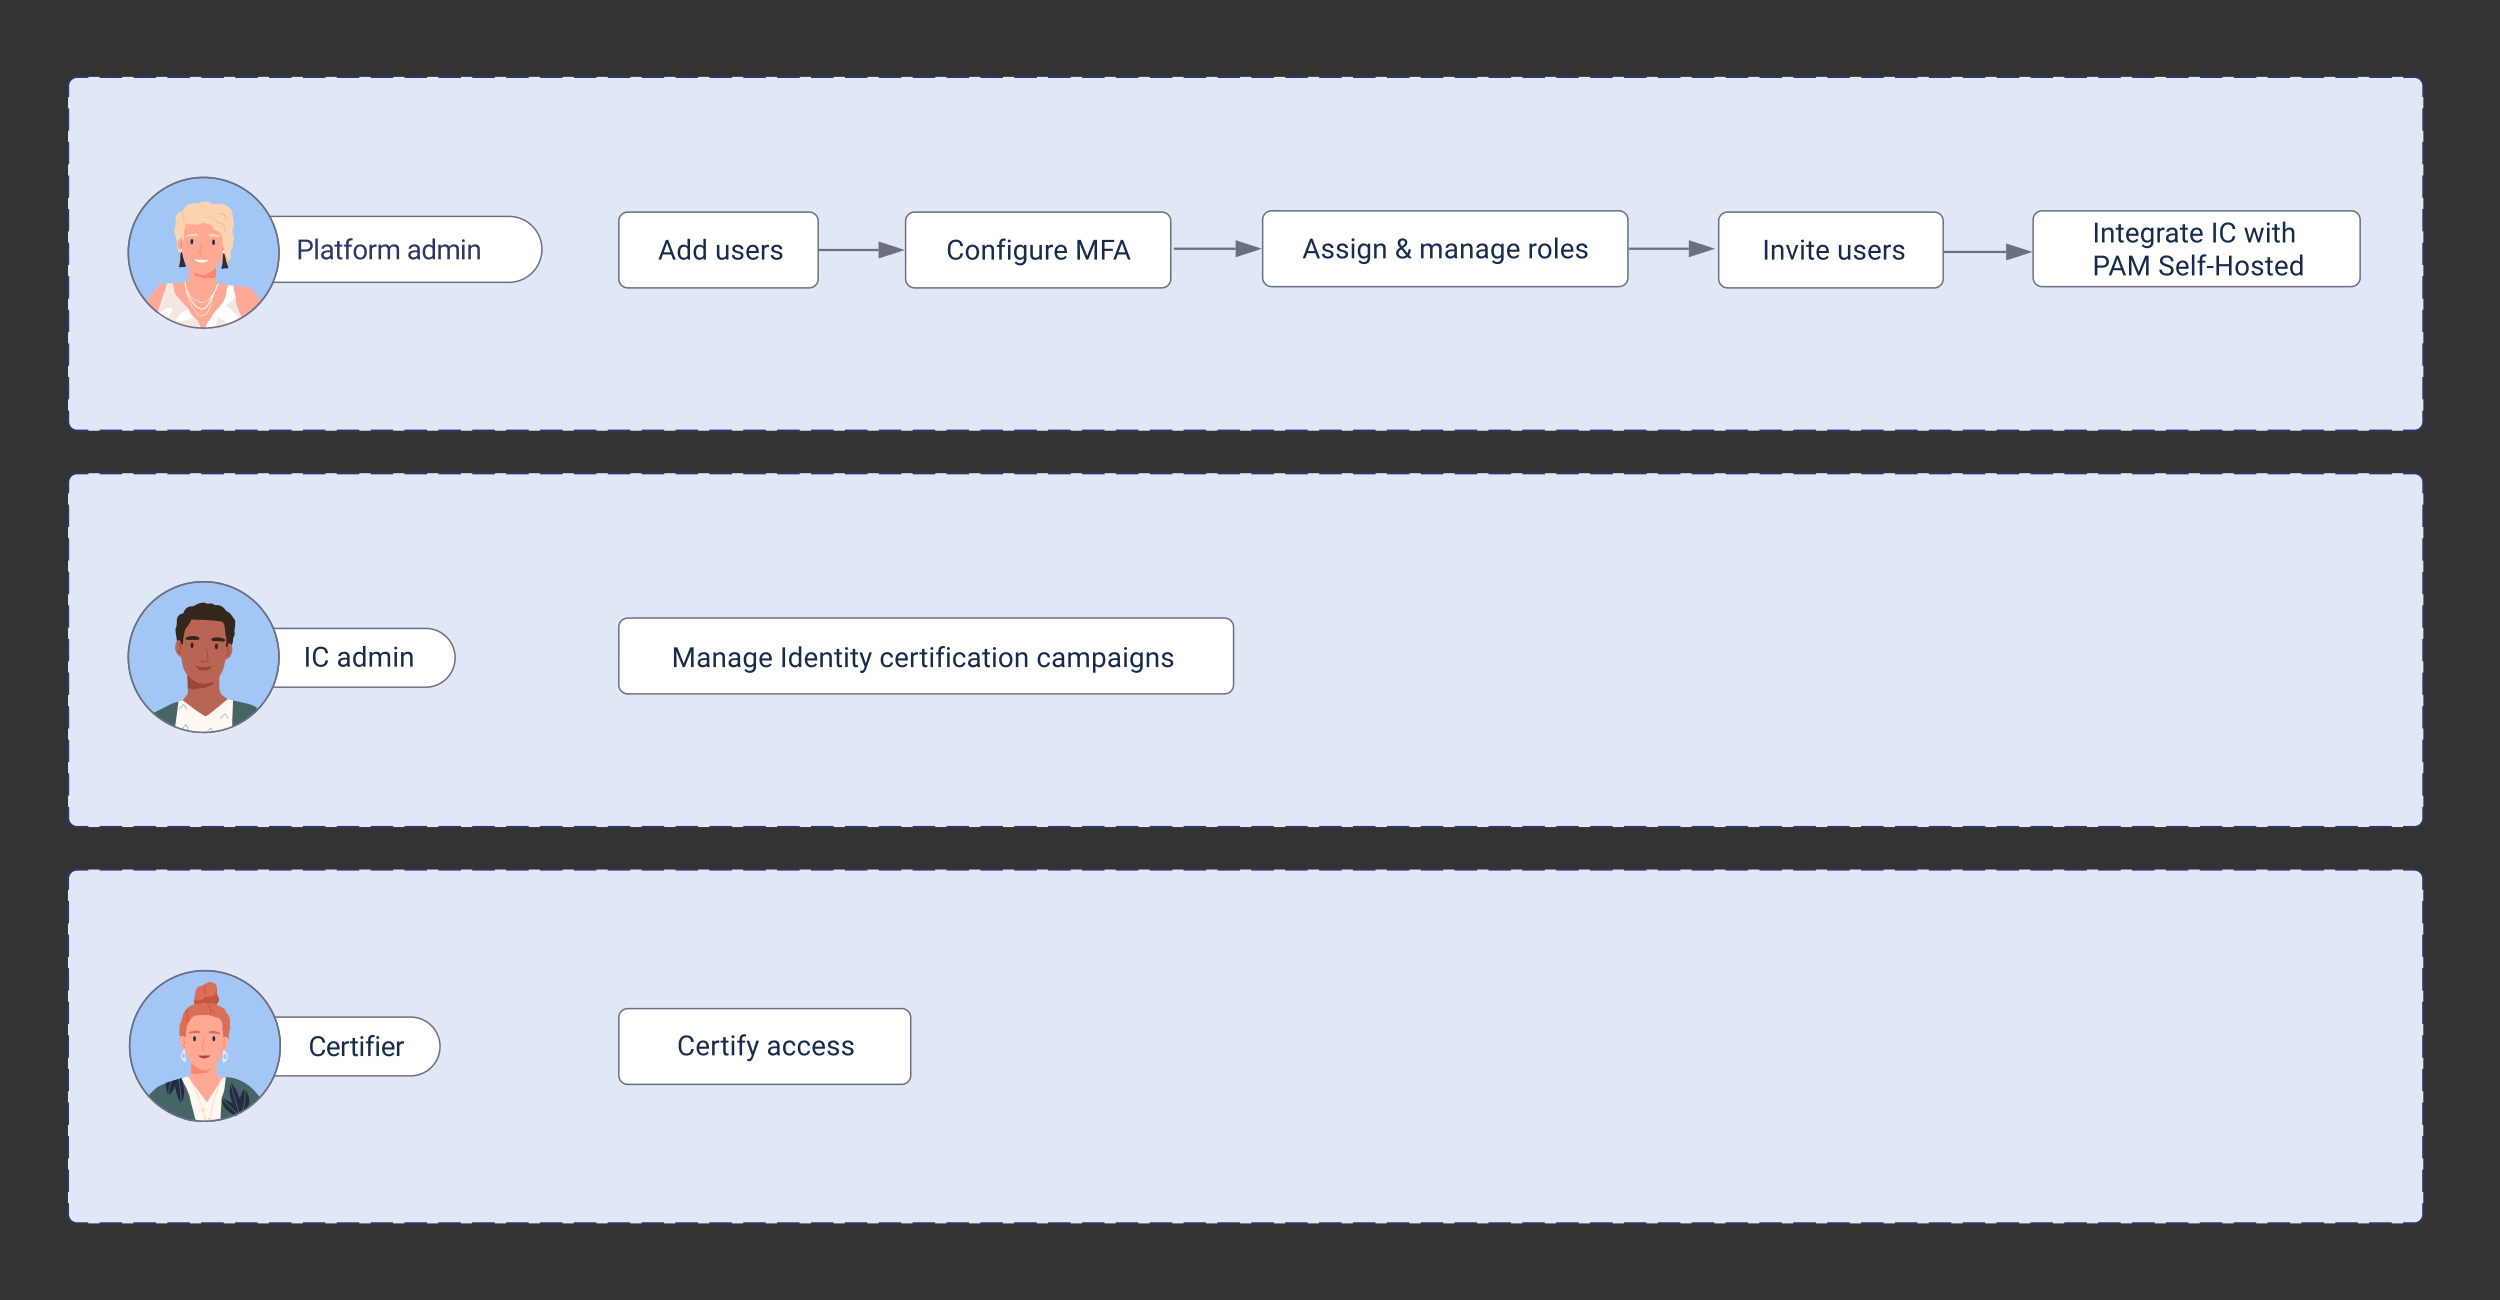 <svg xmlns="http://www.w3.org/2000/svg" xmlns:xlink="http://www.w3.org/1999/xlink" xmlns:lucid="lucid" width="1659" height="863"><rect width="100%" height="100%" fill="#333333" stroke="none"/><g transform="translate(-3716 -6849)" lucid:page-tab-id="0_0"><path d="M3761.14 6906a6 6 0 0 1 6-6h1551a6 6 0 0 1 6 6v222.85a6 6 0 0 1-6 6h-1551a6 6 0 0 1-6-6z" fill="#e0e8f5"/><path d="M3782.13 6900h14.98m7.5 0h15m7.48 0h15m7.48 0h15m7.48 0h15m7.48 0h15m7.48 0h14.98m7.5 0h14.98m7.5 0h14.98m7.5 0h14.98m7.5 0h14.98m7.5 0h14.97m7.5 0h14.98m7.5 0h14.98m7.5 0h14.98m7.5 0h15m7.48 0h15m7.48 0h14.98m7.5 0h14.98m7.5 0h14.98m7.5 0h14.98m7.5 0h14.98m7.5 0h14.98m7.5 0h14.97m7.5 0h15m7.48 0h15m7.48 0h15m7.48 0h15m7.48 0h14.98m7.5 0h14.98m7.5 0h14.98m7.5 0h14.98m7.5 0h14.98m7.5 0h14.98m7.5 0h14.97m7.5 0h14.98m7.5 0h14.98m7.5 0h14.98m7.5 0h15m7.48 0h15m7.48 0h14.98m7.5 0h14.98m7.5 0h14.98m7.5 0h14.98m7.5 0h14.98m7.5 0h14.98m7.5 0h14.97m7.5 0h15m7.48 0h15m7.48 0h15m7.48 0h15m7.48 0h14.98m7.5 0h14.98m7.5 0h14.98m7.5 0h14.98m7.5 0h14.98m7.5 0h14.98m7.5 0h14.97m7.5 0h14.98m7.5 0h14.98m7.5 0h14.98m7.5 0h15m7.48 0h15m7.48 0h14.98m7.5 0h14.98m7.5 0h14.98m7.5 0h14.98m7.5 0h14.98m7.5 0h7.48l.94.07.92.22.87.35.8.5.7.6.63.72.5.8.35.88.22.9.07.95v7.43m0 7.43v14.85m0 7.44V6958m0 7.43v14.85m0 7.43v14.87m0 7.43v14.85m0 7.43v14.86m0 7.43v14.86m0 7.42v14.86m0 7.44V7114m0 7.42v7.43l-.07.94-.22.9-.36.88-.5.8-.62.7-.7.63-.8.5-.88.36-.92.22-.94.07h-7.5m-7.48 0h-15m-7.48 0h-15m-7.48 0h-15m-7.48 0h-14.98m-7.5 0h-14.98m-7.5 0h-14.98m-7.5 0h-14.98m-7.5 0h-14.98m-7.5 0h-14.97m-7.5 0h-14.98m-7.5 0h-14.98m-7.5 0h-15m-7.48 0h-15m-7.48 0h-15m-7.48 0h-14.98m-7.5 0H4951m-7.5 0h-14.98m-7.5 0h-14.98m-7.5 0h-14.98m-7.5 0h-14.98m-7.5 0h-14.97m-7.5 0h-14.97m-7.5 0h-14.98m-7.5 0h-14.98m-7.5 0h-14.98m-7.5 0h-15m-7.48 0h-14.98m-7.5 0h-14.98m-7.5 0h-14.98m-7.5 0h-14.98m-7.5 0h-14.98m-7.5 0h-14.97m-7.5 0h-14.98m-7.5 0h-14.98m-7.5 0h-15m-7.48 0h-15m-7.48 0h-15m-7.48 0h-14.98m-7.5 0H4434m-7.5 0h-14.98m-7.5 0h-14.98m-7.5 0h-14.98m-7.5 0h-14.98m-7.5 0h-14.97m-7.5 0h-14.97m-7.5 0h-14.98m-7.5 0h-14.98m-7.5 0h-14.98m-7.5 0h-14.98m-7.5 0h-14.98m-7.5 0h-14.98m-7.5 0h-14.98m-7.5 0h-14.98m-7.5 0h-14.98m-7.5 0h-14.98m-7.5 0h-14.97m-7.5 0h-14.98m-7.5 0h-15m-7.48 0h-15m-7.48 0h-15m-7.48 0h-14.98m-7.5 0H3917m-7.5 0h-14.98m-7.5 0h-14.98m-7.5 0h-14.98m-7.5 0h-14.98m-7.5 0h-14.97m-7.5 0h-14.97m-7.5 0h-7.5l-.93-.07-.9-.22-.88-.36-.8-.5-.72-.6-.6-.72-.5-.8-.36-.87-.22-.9-.08-.95v-7.43m0-7.43v-14.86m0-7.43v-14.85m0-7.43v-14.85m0-7.43v-14.86m0-7.43V7010m0-7.43v-14.86m0-7.42v-14.85m0-7.43v-14.86m0-7.43v-14.84m0-7.43V6906l.08-.94.22-.9.36-.88.5-.8.6-.72.72-.6.8-.5.87-.37.9-.23.94-.07h7.5" stroke="#2f3564" stroke-width="1.5" fill="none"/><path d="M3761.14 7169a6 6 0 0 1 6-6h1551a6 6 0 0 1 6 6v222.86a6 6 0 0 1-6 6h-1551a6 6 0 0 1-6-6z" fill="#e0e8f5"/><path d="M3782.13 7163h14.98m7.5 0h15m7.48 0h15m7.48 0h15m7.48 0h15m7.48 0h15m7.48 0h14.98m7.5 0h14.98m7.5 0h14.98m7.5 0h14.98m7.5 0h14.98m7.5 0h14.97m7.5 0h14.98m7.5 0h14.98m7.5 0h14.98m7.5 0h15m7.48 0h15m7.48 0h14.98m7.5 0h14.98m7.5 0h14.98m7.5 0h14.98m7.5 0h14.98m7.5 0h14.98m7.5 0h14.97m7.5 0h15m7.48 0h15m7.48 0h15m7.48 0h15m7.48 0h14.98m7.5 0h14.98m7.5 0h14.98m7.5 0h14.98m7.5 0h14.98m7.5 0h14.98m7.5 0h14.97m7.5 0h14.98m7.5 0h14.98m7.5 0h14.98m7.5 0h15m7.48 0h15m7.48 0h14.98m7.5 0h14.98m7.5 0h14.98m7.5 0h14.98m7.5 0h14.98m7.5 0h14.98m7.5 0h14.97m7.5 0h15m7.48 0h15m7.48 0h15m7.48 0h15m7.48 0h14.98m7.5 0h14.98m7.5 0h14.98m7.5 0h14.98m7.5 0h14.98m7.5 0h14.98m7.5 0h14.97m7.5 0h14.98m7.5 0h14.98m7.5 0h14.98m7.5 0h15m7.48 0h15m7.48 0h14.98m7.5 0h14.98m7.5 0h14.98m7.5 0h14.98m7.5 0h14.98m7.5 0h7.48l.94.08.92.22.87.36.8.5.7.6.63.72.5.8.35.87.22.92.07.94v7.43m0 7.43v14.86m0 7.43V7221m0 7.43v14.86m0 7.42v14.85m0 7.43v14.86m0 7.43v14.85m0 7.42v14.86m0 7.43v14.86m0 7.42V7377m0 7.43v7.43l-.07.94-.22.9-.36.88-.5.8-.62.72-.7.6-.8.5-.88.36-.92.22-.94.08h-7.5m-7.48 0h-15m-7.48 0h-15m-7.48 0h-15m-7.48 0h-14.98m-7.5 0h-14.98m-7.5 0h-14.98m-7.5 0h-14.98m-7.5 0h-14.98m-7.5 0h-14.97m-7.5 0h-14.98m-7.5 0h-14.98m-7.5 0h-15m-7.48 0h-15m-7.48 0h-15m-7.48 0h-14.98m-7.5 0H4951m-7.5 0h-14.98m-7.5 0h-14.98m-7.5 0h-14.98m-7.5 0h-14.98m-7.5 0h-14.97m-7.5 0h-14.97m-7.5 0h-14.98m-7.5 0h-14.98m-7.5 0h-14.98m-7.5 0h-15m-7.48 0h-14.98m-7.5 0h-14.98m-7.5 0h-14.98m-7.5 0h-14.98m-7.5 0h-14.98m-7.5 0h-14.97m-7.5 0h-14.98m-7.5 0h-14.98m-7.5 0h-15m-7.48 0h-15m-7.48 0h-15m-7.48 0h-14.98m-7.5 0H4434m-7.5 0h-14.98m-7.5 0h-14.98m-7.5 0h-14.98m-7.5 0h-14.98m-7.5 0h-14.97m-7.5 0h-14.97m-7.5 0h-14.98m-7.5 0h-14.98m-7.5 0h-14.98m-7.5 0h-14.98m-7.5 0h-14.98m-7.5 0h-14.98m-7.5 0h-14.98m-7.5 0h-14.98m-7.5 0h-14.98m-7.5 0h-14.98m-7.5 0h-14.97m-7.5 0h-14.98m-7.5 0h-15m-7.48 0h-15m-7.48 0h-15m-7.48 0h-14.98m-7.5 0H3917m-7.5 0h-14.98m-7.5 0h-14.98m-7.5 0h-14.98m-7.5 0h-14.98m-7.5 0h-14.97m-7.5 0h-14.97m-7.5 0h-7.5l-.93-.08-.9-.22-.88-.36-.8-.5-.72-.6-.6-.72-.5-.8-.36-.87-.22-.9-.08-.94v-7.43m0-7.43v-14.86m0-7.42v-14.86m0-7.43v-14.86m0-7.42v-14.86m0-7.44V7273m0-7.43v-14.85m0-7.43v-14.87m0-7.43v-14.85m0-7.43v-14.86m0-7.43V7169l.08-.93.22-.92.36-.87.5-.8.6-.72.72-.6.8-.5.87-.36.9-.22.94-.07h7.5" stroke="#2f3564" stroke-width="1.5" fill="none"/><path d="M3861.14 7285.52a19.5 19.5 0 0 1 19.5-19.5h117.87a19.5 19.5 0 0 1 19.5 19.5 19.5 19.5 0 0 1-19.5 19.5h-117.86a19.5 19.5 0 0 1-19.5-19.5z" stroke="#6c6e83" fill="#fff"/><path d="M3917.48 7272.02H4008v25.1h-90.52z" fill="none"/><use xlink:href="#a" transform="matrix(1,0,0,1,3917.476,7272.022) translate(0 19.38)"/><use xlink:href="#b" transform="matrix(1,0,0,1,3917.476,7272.022) translate(21.848 19.38)"/><path d="M3851.14 7335c27.6 0 50-22.32 50-50 0-27.55-22.4-49.97-50-49.97s-50 22.42-50 49.98c0 27.68 22.4 50 50 50z" stroke="#6c6e83" fill="#a2c6f6"/><path d="M3851.14 7333.88c26.9 0 48.8-21.8 48.8-48.77 0-26.94-21.9-48.75-48.8-48.75-27 0-48.8 21.8-48.8 48.76 0 26.97 21.8 48.78 48.8 48.78z" stroke="#000" stroke-opacity="0" fill="#a2c6f6"/><path d="M3872.04 7263.4c0-.2-.1-.4-.1-.6.2-.4.2-.8.2-1.2 0-1.02-.7-1.83-1.3-2.64-.7-1-1.4-2.02-2.2-2.82-.4-.4-.8-.8-1.2-1-.6-.32-1.1-.42-1.6-1.02-1-1.52-2.1-2.63-3.8-3.23-1.1-.42-2.3-.42-3.5-.32-.6-.7-1.7-1.1-2.8-1.1-.7-.1-1.5.2-2.3.1-.6-.1-1-.5-1.6-.6-1.2-.2-2.5.1-3.6.4-1.3.4-2.3 1-3.5 1.7-.7.4-1.4.2-2.2.3-.5 0-1 .2-1.5.4-1.8.82-2.9 2.44-3.4 4.26-1.2.1-2.2.6-3 1.4-1.4 1.42-1.4 3.04-1.3 4.86 0 .7 0 1.3-.2 1.9-.1.62-.3 1.13-.5 1.63-.3 1.1-.2 2.12 0 3.23l.9 5.76c-.4.9-.3 2.12.4 3.03.2.2.6.5.9.7.5.4 1 .9 1.4 1.52.5.8 1.1 1.6 1.8 2.32 3 2.92 7.3 3.83 11.4 3.52 2.5-.2 4.8-1 7.3-1.2 1.2-.1 2.4-.1 3.6-.3 1.1-.32 2.1-.72 3-1.22 3.6-1.72 6.9-4.85 7.3-9 0-.8 0-1.5.3-2.2.2-.52.5-1.02.7-1.53.3-1.1-.3-2.42 0-3.63.2-1.1.5-2.22.4-3.43z" stroke="#000" stroke-opacity="0" fill="#33261a"/><path d="M3872.64 7315.5c-3.6-2.22-8.8-3.12-10.6-7.36-.9-2.33-.5-5.15-.5-7.58v-7.37c0-.3-.4-.4-.5-.1-1 1.4-4 1.3-5.5 1.4-1.7.1-3.5.2-5.3.2-3.1 0-6.7.3-9.5-1.2 0-.4-.1-.7-.1-1.12 0-.3-.6-.3-.6 0 0 .4.1.7.1 1.1-.1.02-.1.12-.1.12 0 .1.1.2.1.2.1 1.1.1 2.22.2 3.33.2 2.93.3 5.86.3 8.78.1.92.1 1.93.1 2.84-.9 1.92-2.3 3.74-3.9 5.25-1.3 1.2-2.7 2.3-4.2 3.22-1.1.8-2.5 1.3-3.3 2.53v.2c0 .1.1.1.1.2 3.4 1.62 6.9 3.13 10.5 4.54 3.3 1.2 7.1 2.92 10.8 2.52 1.6-.2 2.9-.9 4.3-1.72 1.7-1 3.4-1.92 5.1-2.82.8-.5 1.6-.9 2.4-1.32 3.3-.2 6.5-1.1 9.5-2.52.6-.3 1.7-.6 2.1-1.2.8-1.02-.8-1.73-1.5-2.13z" stroke="#000" stroke-opacity="0" fill="#b86554"/><path d="M3865.44 7287.74c.2-.8.3-1.62.5-2.52 0-.2 0-.3.1-.5l.3-1.52c0-.3.1-.6.1-.9.1-.82.2-1.53.4-2.23l.3-2.33c.9-6.56 1.4-12.3 1.2-12.82-.8-2.22-2.3-3.23-4-4.54-.3-.3-.6-.5-.9-.7-.3-.2-.5-.4-.8-.62-1.7-1.5-4.2-1.9-6.4-2.02-5.2-.2-10.2 0-14.8 2.53-.7.3-1.3.7-1.9 1.2-.1.1-.3.2-.5.3-.6.62-1.2 1.23-1.7 2.03-.5.7-.8 1.52-.9 2.43-.2 1.2-.1 2.42-.4 3.73v.2c-.2 1-.2 3.74-.1 6.97V7278.75c.1.8.1 1.62.1 2.43.1.7.1 1.5.2 2.22v.6c.1.5.1.9.1 1.42.1.4.1.9.2 1.3.2 1.73.4 3.04.7 4.05.6 2.22 1.6 4.34 3 6.26 1.9 2.52 4.4 4.54 7.4 5.25 1.2.4 2.5.5 3.8.4.8-.1 1.6-.2 2.3-.4.5-.1 1-.2 1.5-.4 1.6-.4 3.1-1.22 4.4-2.23 1.8-1.4 3.2-3.33 4.1-5.55.6-1.5 1.2-3.84 1.7-6.36z" stroke="#000" stroke-opacity="0" fill="#b86554"/><path d="M3869.94 7277.44c-.4-1.5-2.1-2.32-3.1-.8-.1.2.1.4.3.4-.8 1.4-1.3 3.03-1.8 4.64-.3 1.1-1.1 2.93-.8 4.14.5 2.12 3.3-.2 4-1 1.7-2.03 2-4.96 1.4-7.38zM3833.44 7282.7c.5.9 3 3.53 3.8 1.5.4-1.2-.1-3.02-.3-4.23-.2-1.72.1-2.83-.5-4.35.2 0-.2-.6-.3-.9-.8-1.62-2.6-1.02-3.2.4-.9 2.42-1 5.35.5 7.57z" stroke="#000" stroke-opacity="0" fill="#b86554"/><path d="M3860.44 7278.85c.1-.6.2-1.2.1-1.7 0-.3-.1-.62-.3-.82-.6-.6-1.3-.1-1.4.5-.3.8-.3 2.53.4 2.93.7.4 1-.1 1.2-.9zM3844.24 7278.05c.1-.5.2-1.1.1-1.72 0-.3-.2-.5-.3-.7-.6-.6-1.3-.1-1.4.5-.3.8-.3 2.42.4 2.82.8.4 1.1-.1 1.2-.9z" stroke="#000" stroke-opacity="0" fill="#33261a"/><path d="M3868.04 7278.25v-.1c0-.1 0-.1-.1-.2h-.2-.1c-.1 0-.1.1-.1.1-.1 0-.1.1-.1.1V7278.45l-.3 1.2c-.1.42-.5.92-.4 1.33 0 .2.1.3.2.4.2.4.3.7.3 1.1 0 .4-.4 1.73-1 1.42-.4-.1-.7.4-.3.5 1 .5 1.8-.9 1.9-1.8 0-.2 0-.52-.1-.72 0-.3-.4-.6-.4-.9-.1-.3.3-.9.4-1.22l.3-1.5zM3835.94 7282.2c-1-.92-1.2-1.63-.4-2.23l.4-.4c.1-.2.1-.3.1-.5.1-1.02-.4-2.23-.7-3.24-.1-.3-.7-.2-.6.2.2.7.9 2.52.7 3.13-.2.6-.8.8-1 1.4-.2 1.02.4 1.83 1.3 2.13.4.1.5-.4.2-.5zM3857.44 7301.88c-.3-.5-1.4-.2-3.1.5-2.6.9-6.2.1-8.6-1-1.9-.92-3.9-2.64-5.4-4.35.2 3.03.3 5.96.3 8.88h.6c1.2 0 2.4.62 3.6.72 1 0 1.8-.5 2.7-.7 1.2-.4 2.4 0 3.7-.2.9-.1 1.8-.6 2.6-1.12 1-.6 4.2-1.3 3.6-2.73zM3854.14 7284.6c-.2-1.5-.4-3.12-.7-4.64-.1-.4-.7-.3-.6 0 .4 2.02.7 4.14.9 6.16 0 .7.3 1.22-.6 1.62-.6.3-1.5.2-2.1.1-.8-.1-1.4-.1-2.2-.1-.4.1-.4.7 0 .6 1.4-.1 4.6.9 5.4-.7.4-.8 0-2.22-.1-3.03z" stroke="#000" stroke-opacity="0" fill="#9c4736"/><path d="M3839.04 7272.8c.1.6.8.8 1.4.8 1.4.2 2.9 0 4.3 0 .8 0 2.6.3 3.3-.3 1.5-1.2-1.5-2.02-2.3-2.12-1.4-.2-2.8-.2-4.2.1-.5.1-2.7.9-2.5 1.52zM3863.04 7272.3c-1.3-.3-2.8-.4-4.2-.3-.7.1-3.8.7-2.3 2 .6.6 2.4.4 3.2.4 1.5.1 2.9.32 4.4.32.5 0 1.2-.2 1.4-.8.3-.62-1.9-1.53-2.5-1.63z" stroke="#000" stroke-opacity="0" fill="#33261a"/><path d="M3848.54 7291.48c-.6-.1-1.3-.3-1.9-.6-.1 0-1-.2-1.1-.4.2.6.9 1.3 1.3 1.8.9 1.22 1.7 1.62 3.1 1.72 1.6.1 3.5-.1 4.9-1 0 0 1.6-1.12 1.8-2.23-.1.2-2 .6-2.9.8-.8.1-3.4.2-5.2-.1z" stroke="#000" stroke-opacity="0" fill="#9c4736"/><path d="M3879.04 7321.06l-.3-4.14v-.1h-.1l-4.3-1.82c-1.4-.6-7.2-2.12-7.2-2.12s-13 11.1-14.5 11.4c-1.6.3-15.4-10.6-15.4-10.6s-5.7 1.83-7.3 2.94c-2.9 2.12-2.1 5.75-1.9 8.78 2.4 14.64 49.9 12.12 51-4.34z" stroke="#000" stroke-opacity="0" fill="#fff8f0"/><path d="M3831.64 7331.46s.3 1.3.7-1.2c.7-4.96 2.2-15.66 2.1-15.66-.2 0-.4 0-.5.1h-.1c-4.9 1.1-9.6 4.54-14.3 6.56-3.5 1.4-1.3 1.62-1.3 1.62l13.4 8.58zM3886.44 7318.64c-1.7-1.32-3.6-1.92-5.6-2.53-2.5-.7-4.5-.9-6.9-1.6-.6-.2-3.3-.7-3.3-.7 0 6.25-1.2 18.37 0 17.66 8.5-4.85 16.6-10.1 15.8-12.82z" stroke="#000" stroke-opacity="0" fill="#456664"/><path d="M3841.24 7332.77c-.5-1-1-2.02-1.3-3.13l-.1-.1c-.1 0-.1 0-.1-.1h-.2c0 .1-.1.1-.1.1-1 1-1.9 1.92-2.8 3.03-.2.3.2.7.5.4.7-.9 1.5-1.8 2.4-2.62.3.9.7 1.82 1.2 2.72.2.3.7 0 .5-.3zM3867.54 7325.5c-.5-.9-1-1.72-1.5-2.52-.2-.3-.4-.6-.8-.5-.5 0-1 .7-1.3 1-.6.6-1.2 1.32-1.7 2.02-.2.3.2.7.5.4.6-.9 1.3-1.7 2.1-2.52.4-.3.3-.3.7-.1.2.2.3.6.5.8.3.5.7 1.12 1 1.73.2.3.7 0 .5-.3zM3857.84 7335.1c-.5-.9-.9-1.93-1.4-2.73-.2-.2-.4-.5-.8-.4-.4 0-.9.8-1.1 1.1l-2 2.43c-.3.3.2.7.4.4.8-1 1.5-2.22 2.5-3.03.2-.2.1-.3.5-.1.1 0 .3.6.4.8l1 1.83c.2.3.7 0 .5-.3zM3840.14 7319.75c-.3-.7-.7-1.52-1.1-2.23-.2-.4-.6-1.2-1.1-1.2-.5-.1-1 .6-1.3.9-.7.6-1.4 1.3-2 2.12-.3.3.2.7.4.4.4-.5.7-.9 1.1-1.2.3-.4.9-1.12 1.3-1.32.7-.3.9.4 1.2.9.4.62.7 1.22.9 1.83.2.4.7.2.6-.2z" stroke="#000" stroke-opacity="0" fill="#aeb5c2"/><path d="M3869.24 7264.62c-.3-.7-.9-1.3-1.4-2.02-.7-.7-1.3-1.52-2-2.12-1.4-1.4-2.9-2.53-4.7-3.33-3.6-1.52-7.7-1.32-11.4-.6-2.1.5-4.2 1.1-6.3 1.8-1.7.6-3.5 1.12-4.9 2.23-3.5 3.03-2.5 8.18-3.4 12.1v.12h.1c.3 1.1.4 2.22.8 3.23.1.4.4.8.8.7.6-.3.6-1.5.7-2 .1-1.13 0-2.24.3-3.35.4-1 .4-1.92.6-2.93.2-1.3.7-2.22 1.5-3.23 1.3-1.5 2.4-3.23 3.1-5.15.4.1.7.1 1.1.1.9 0 1.8 0 2.6.1 1.8 0 3.7.1 5.5.1 3.6.2 7.1.6 10.7 1.02h.1c2.4 1.1 2.1 4.83 2.4 7.06.2 1.5.4 3.02.8 4.54.1.8 0 1.6 0 2.42-.1.7-.3 1.4-.4 2.12 0 .3 0 .6.3.7.5.5.8-.3.9-.7.2-.5.4-1.1.6-1.72.3-.5.5-1.1.6-1.7.2-1.12.3-2.23.5-3.34.2-1 .3-2.12.5-3.13.1-1 .3-2.02 0-3.03z" stroke="#000" stroke-opacity="0" fill="#33261a"/><path d="M3851.14 7335c27.6 0 50-22.32 50-50 0-27.55-22.4-49.97-50-49.97s-50 22.42-50 49.98c0 27.68 22.4 50 50 50z" stroke="#6c6e83" fill-opacity="0"/><path d="M3861.14 7014.47a21.87 21.87 0 0 1 21.87-21.86h170.74a21.87 21.87 0 0 1 21.87 21.87 21.87 21.87 0 0 1-21.86 21.87H3883a21.87 21.87 0 0 1-21.86-21.87z" stroke="#6c6e83" fill="#fff"/><path d="M3902.48 7004h142.66v21.5h-142.66z" fill="none"/><use xlink:href="#c" transform="matrix(1,0,0,1,3902.476,7004.006) translate(10.141 17.076)"/><use xlink:href="#d" transform="matrix(1,0,0,1,3902.476,7004.006) translate(83.457 17.076)"/><path d="M3851.14 7066.72c27.6 0 50-22.34 50-49.9 0-27.7-22.4-50.03-50-50.03s-50 22.33-50 50c0 27.58 22.4 49.92 50 49.92z" stroke="#6c6e83" fill="#a2c6f6"/><path d="M3850.44 7066.72c-18.8-1.2-32.2-10.97-37.1-18.2 1.2-1.93 4.8-6.96 6.5-8.37 1.5-1.2 3.2-2.2 5.1-2.8 1.8-.62 4.4-.42 4.4-.42h8.2c4.7 0 9.4.1 12.9.3 1.6 0 3.2.1 4.7.1 2.9.1 5.8.2 8.7.4.8.1 1.7.1 2.6.2.3 0 .6.1.9.1.3 0 .6 0 .9.1l.8.1c.5 0 1.1.1 1.7.1 1.3.2 2.6.3 3.8.52.4 0 .8.1 1.3.1s1.1.1 1.6.1c.2.1.5.1.8.2 1.9.3 3.7 1 5.4 2 1.9 1.22 5.3 7.26 5.3 7.26s-4.8 5.64-8.5 8.46c-9.8 7.55-17.7 10.57-30 9.76z" stroke="#000" stroke-opacity="0" fill="#ffa894"/><path d="M3871.14 6999.3c.2-1.92-.2-4.03-.5-5.95-.3-1.6-.3-3.82-1.2-5.33-.8-1.2-2.4-2.1-3.6-2.82-2.8-1.5-5.8-1.3-8.8-.6-2.1-2.42-6-2.52-8.9-.9-1.2.7-1.7 0-3.2.2-1 .1-3.3.3-4.1.8-1.7 1-3 2.82-3.8 4.63-2.2.2-3.7 1.1-4.3 3.42-.4 1.5 0 3.73-.3 5.23-.3 1.4-.8 2.72-.8 4.13 0 1.52.6 2.73 1 4.14.6 1.9.9 3.92.9 6.04-.1 1.2.1 2.5.8 3.62.2.4.5.8.9 1.2.7.6 4.2 4.64 4.2 4.64s1.3-2.42 2.4-2.32c2.6.4 5.4 0 8-.1 2.9 0 5.5-.2 8.1 1.3.4.2.7.5 1.1.7.4.22.8.42 1.3.62 1 .3 1.6 0 2.6-.1 2.1-.2.9.3 2 .9.4.2.9.1 1.3 0 .1-.1.3-.1.4-.2 1.2-.4 2.5-1.4 2.7-2.82.2-1.1-.4-2.1-.3-3.32.1-1.4 1-2.1 1.5-3.42.4-.9.2-1.7 0-2.62.9-1.3.9-3.82.4-5.03-.4-1.2-.8-2-.5-3.32.2-.9.6-1.8.7-2.7z" stroke="#000" stroke-opacity="0" fill="#fad3b1"/><path d="M3865.14 7017c-.9-1.2-1.6-2.2-2-3.72-.3-1.4-.6-2.92-.7-4.32 0-.4-.6-.3-.6.1.1 1.3.3 2.7.6 4.12-1.5 1.5-1.9 3.63-2.5 5.54-.3.8-.6 1.7-.9 2.6.4.22.8.42 1.3.62 1 .3 1.6 0 2.6-.1 2.1-.2.9.3 2 .9.4.2.9.1 1.3 0 .1-.1.3-.1.4-.2 0-.1 0-.2.1-.3.2-1.9-.4-3.72-1.6-5.23z" stroke="#000" stroke-opacity="0" fill="#ebbd94"/><path d="M3869.74 7039.85l-2.9-.8c-.3-.1-.6-.1-.8-.2l-1.5-.4c-1-.3-2.4-.5-3.6-1-.1-.1-.3-.22-.5-.32-.7-.4-1.2-1.1-1.2-2.1v-.1c-.1-2.83 0-5.55.1-8.36v-.1c.1-1 .1-2.02.2-3.02v-.1c-.1-.1-.1-.1-.1-.2h-.1c-.1 0-.1-.1-.2-.1-3 .5-6.1.4-9.2.8-2.7.3-5.4.8-8.1 1.6 0-1.7-.1-3.3-.2-5.02 0-.4-.6-.3-.6.1.2 4.53.3 9.06.4 13.6-.6.8-1.5 1.3-2.5 1.8-.2.1-.4.2-.5.2-.5.2-.9.4-1.4.5-.8.3-1.6.5-2.4.7-.4.1-.8.1-1.2.2h-.1l-.4.1c-.6.2-1.5.2-1.7.9-.2.92 1.3 2.73 1.8 3.54.4.8.9 1.7 1.4 2.5 1.4 2.33 2.9 4.54 4.6 6.76 2 2.7 4.2 5.33 6.5 7.85l.2.2c.1 0 .2 0 .2-.1l1.9-1.3.2-.2c1.3-.92 2.5-1.83 3.7-2.73 1.2-.9 2.4-1.8 3.6-2.72.1-.1.3-.2.4-.3 3.4-2.62 6.7-5.34 9.9-8.05 1.5-1.1 2.9-2.32 4.3-3.52 0-.1 0-.1.1-.2v-.1c0-.1-.1-.1-.1-.2-.1 0-.1-.1-.2-.1z" stroke="#000" stroke-opacity="0" fill="#ffa894"/><path d="M3863.74 6996.88c-.9-1-4.9-1.1-6.1-1.2-2.1-.1-4.1-.1-6.2-.1-4.6 0-9.2.3-13.8 1.3-.1 0-.2.1-.3.1 0 .1-.1.2 0 .4-.1 0-.1 0-.1.1-.1 0-.1 0-.1.1-.4 5.84-.8 16.3.9 22.75 1 3.42 3.8 7.65 6.6 9.76 5.4 4.12 11.6.6 15.2-4.04 4.2-5.43 4.6-12.78 4.7-19.42.1-1.9 0-3.72-.1-5.54 0-1.2.2-3.32-.7-4.22z" stroke="#000" stroke-opacity="0" fill="#ffa894"/><path d="M3858.54 7010.56c.1-.5.1-1.1 0-1.6 0-.3-.1-.6-.3-.8-.5-.5-1.2 0-1.3.6-.3.7-.3 2.3.4 2.7.7.4 1-.1 1.2-.9zM3844.04 7010.26c.2-.5.2-1.1.2-1.6-.1-.3-.2-.6-.3-.8-.5-.62-1.2-.1-1.4.5-.2.7-.3 2.3.4 2.7.6.4 1-.1 1.1-.8z" stroke="#000" stroke-opacity="0" fill="#232c44"/><path d="M3845.34 7031.5c.6.8 1.2 1 2.1 1.1 1.5.1 2.7.9 4.1 1.2 1 .1 1.9-.3 2.8-.3.8-.1 1.5.2 2.3.2 1 0 1.8-.4 2.6-.9 0-2.1 0-4.12.1-6.23-.6.5-3.9 3.72-7 4.63-2.7.8-5.7-.5-7.9-2.02.1.9.4 1.72.9 2.32z" stroke="#000" stroke-opacity="0" fill="#f7886d"/><path d="M3843.84 7004.12c-1.2.1-2.4.3-3.5.9-.2.1-.5.3-.7.4-.2.2-.2.62.1.62 1.7.1 3.4-.2 5.1-.3.6 0 2.2.3 2.5-.5.4-1.42-1.9-1.22-2.6-1.22-.3 0-.6 0-.9.1zM3857.04 7004.23c-.8-.1-3.1-.1-2.6 1.2.3.8 1.9.5 2.5.5 1.7.1 3.4.3 5.1.2.3 0 .3-.4.1-.6-.3-.1-.5-.3-.8-.4-1.1-.6-2.3-.8-3.5-.9h-.8z" stroke="#000" stroke-opacity="0" fill="#fad3b1"/><path d="M3845.04 7021.13s.5 1.6 3.9 2.02c4.1.5 5.4-1.6 5.4-1.6l-9.3-.42z" stroke="#000" stroke-opacity="0" fill="#fff"/><path d="M3850.34 7010.77c0-.4-.6-.5-.6-.1-.2 1.1-.4 2.3-.8 3.52-.2.7-.6 1.4-.7 2.2-.1 1.5 1 1.6 2.1 2.32.3.2.7-.3.4-.5-.3-.2-.8-.3-1.1-.5-1.3-1.02-.5-2.22-.2-3.33.4-1.22.7-2.43.9-3.63z" stroke="#000" stroke-opacity="0" fill="#f7886d"/><path d="M3866.44 7009.86c-.7-2.2-2.2-2-3.6-.4-.3.3.2.6.5.3.1 0 .2-.2.3-.4-.3 1.6-.7 3.12-1.3 4.63-.3.9-1.1 2.3-.8 3.3.6 1.42 3.2-1 3.8-1.5.6-.6 1.5-1.4 1.6-2.42.2-1-.1-2.5-.5-3.52zM3833.74 7011.77c0 1 .8 1.9 1.4 2.62.5.5 2.9 3.1 3.6 1.8.4-.9-.2-2.4-.4-3.32-.4-1.6-.7-3.12-.9-4.73.1.1.2.3.3.4.2.3.7 0 .5-.3-1.2-1.7-2.7-2.1-3.6.1-.5 1-.9 2.42-.9 3.42z" stroke="#000" stroke-opacity="0" fill="#ffa894"/><path d="M3836.94 7010.06v-1.4c-.1-.4-.7-.4-.6 0 0 .7.2 1.5-.1 2.1-.1.4-.4.6-.6 1-.2.82.4 1.52 1 1.93.3.3.7-.22.3-.42-.3-.2-.5-.5-.6-.9-.1-.4 0-.7.4-.9.1-.2.2-.2.2-.4.2-.3 0-.72 0-1.02zM3864.44 7009.46c-.1.8-.4 1.7-.3 2.5 0 .52 1 1.83-.3 1.93-.4.1-.4.7 0 .6.8 0 1.3-.7 1.2-1.52 0-.4-.2-.6-.3-.9-.1-.3.1-.8.1-1.1l.2-1.42c.1-.4-.5-.4-.6-.1z" stroke="#000" stroke-opacity="0" fill="#f7886d"/><path d="M3820.44 7056.76l4.2-12.78c.8-2.1 1.7-4.63 2.1-7.05h4c.6 2.72.8 6.04 1.7 7.15 0 .1 1.1 1.5 2.5 3.12 1.4 1.6 3.1 3.62 4.2 4.73.8.7 1.5 1.5 2.1 2.4.6.92 1.1 1.93 1.6 2.83 1.1 1.7 2.7 2.82 4 4.33.8.9 1.3 1.9 1.7 3.1.9 2.73.6 2.63 2.8 2.73 1.7-1.3 1.4-2.82 2.7-4.43.7-1.1 1.6-2 2.3-3.12.6-1.1 1.1-2.22 1.9-3.22 1.3-1.8 3.1-3.22 4.5-5.03 1-1.3 2-2.92 2.6-4.53.1-.4.3-.8.5-1.2.2-.72.4-1.62.5-2.63.1-1 .2-2 .4-2.92.1-.7.3-1.4.5-2.1l.1-.1c.3 0 .6 0 .8.1.3 0 .6 0 .9.1.5 0 1.1.1 1.7.1v.2c-.1 1.9.9 4.02 1.5 7.24.2 1.2.4 2.3.4 3.5.2 3.13 4 10.48 4 10.48s-3.4 1.8-5.7 2.92c-6.3 3.32-11.7 4.43-19.6 4.63-12.8.3-21.4-3.73-30.9-10.57z" stroke="#000" stroke-opacity="0" fill="#f2e7e1"/><path d="M3872.94 7057.87l-1.8-1.5c-.4-.42-.9-.82-1.2-1.32-.4-.4-.6-1.2-1-1.5-.2-.1-.3-.1-.6-.2-1.1-.2-2-.72-2.7-1.62 2.5-1.5 5-3.22 6.5-5.74 0 0 .1-.1.1-.2-.6-3.23-1.5-5.34-1.5-7.26-1.4.5-2.7 1-4 1.7-.2.92-.3 1.93-.4 2.93-.1 1-.3 1.9-.5 2.62-.2.4-.3.8-.5 1.2-.6 1.6-1.6 3.22-2.6 4.53-1.3 1.8-3.2 3.22-4.5 5.03-.8 1-1.2 2.1-1.9 3.22-.7 1.1-1.6 2-2.3 3.12-1.2 1.5-.7 2.72-2.2 4.02 3.7-1 8.5 1.4 8.2-7.85 1 .7 2.1 1.2 3.2 1.82 1 .5 1.6 1.2 2.4 1.8.6.6 1.3.8 2.1 1.1.9.2 9.7-1.8 5.2-5.93zM3842.14 7056.86c-.4-.9-.8-1.8-1.3-2.62-3.4 1.5-6.7 3.73-8 7.35-.1 0-.1.1-.1.1 0 .1.1.1.1.2l.1.1h.1c2.8.3 5.7 0 8.4-1.1.6-.32 1.1-.62 1.7-.82.7-.2 1.1 0 1.6 0-.9-1-1.9-2-2.6-3.22zM3829.44 7053.24c-2.2.1-4.3 1.3-6.1 2.4-1.2.82-1.7 1.22-3.2 1.52 1.9 1.1 3.2 1.9 6.1 3.63 1.1-1.73 3.4-3.64 4.1-5.55.3-.9.3-2-.9-2zM3860.44 7037.13c-.6 1.72-1.3 3.33-2.1 4.94-.4.8-.9 1.6-1.4 2.4-1.2 1.82-2.6 3.53-4.6 4.54-1.4.6-2.6.6-4 .2-1.2-.4-2.5-1-3.5-1.7-2.1-1.4-3.4-3.72-4.6-5.84h-.1c-.5-1.9-.9-3.72-1.2-5.63v-.1c-.2.1-.4.2-.5.2.2 1.8.5 3.62 1 5.33v.1c.2 2.82 1.1 5.44 2.4 8.05.6 1.32 1.3 2.63 2.1 3.84.7 1.1 1.6 2.1 2.4 3.12.5.6.9 1 1.5 1.4.3.2.7.4 1.1.4 1 .2 2 .1 2.8-.4 2.3-1.1 3.3-3.52 4-5.73v-.2l2.1-7.25c1.1-2.4 2.2-4.83 3.2-7.34l-.6-.3zm-5 14.9c0 .1-.1.2-.1.3-.7 2.22-1.8 4.63-4.1 5.54-1 .4-2.2.4-3.2-.1-.1-.1-.2-.1-.3-.2-1-.7-1.7-1.92-2.5-2.82-1.5-1.9-2.6-4.03-3.6-6.24-.9-1.8-1.5-3.62-1.8-5.63.5 1.6 1.2 3.02 2 4.43 1.5 2.62 4.2 6.04 7.3 7.04 3.1.9 5.1-2.6 6.3-4.83.5-1.1 1.1-2.2 1.6-3.3-.5 1.9-1 3.92-1.6 5.83zm.4-4.73c-1.4 2.72-3.6 8.15-7.4 6.04-4-2.22-6.5-6.24-7.9-10.57 1.1 1.9 2.3 3.72 4.1 5.03 1.1.7 2.4 1.2 3.6 1.7 1.3.42 2.4.42 3.6 0 2-.8 3.6-2.4 4.9-4.1l.3-.62c-.4.9-.8 1.7-1.2 2.52z" stroke="#000" stroke-opacity="0" fill="#fff"/><path d="M3838.94 7024.25c-.6-1.5-1.1-3.02-1.4-4.63-.2-1.2-.8-3.82-1.2-3.72-.3 0-.6 1.4-.6 2-.1.92-.1 1.92-.1 2.83l-.3 2.72c-.1.9-.5 1.8-.6 2.7 0 .12 0 .12.1.22h.1c.6.1 1.2 0 1.8-.2.7-.1 1.4.1 2-.1.3 0 .6 0 .6-.4.1-.4-.3-1.02-.4-1.42zM3867.04 7025.16c-.6-1.5-1-3.02-1.3-4.53-.3-1.3-.9-3.93-1.2-3.82-.4 0-.7 1.4-.7 2.02 0 1 0 1.9-.1 2.82 0 1-.1 1.9-.2 2.8-.1.92-.6 1.83-.6 2.73v.1h.1c.6.2 1.2 0 1.9-.1.6-.2 1.3 0 2-.1.3-.1.5-.1.5-.4.1-.5-.2-1.1-.4-1.5z" stroke="#000" stroke-opacity="0" fill="#3b2b2b"/><path d="M3836.74 7014.7v-.1-.1c-.1 0-.1-.1-.1-.1 0-.1-.1-.1-.1-.2-.1 0-.2-.1-.3-.1-.1 0-.2.1-.2.1-.1.1-.2.1-.2.2-.2.4-.3 1.2.1 1.5.1.1.2.1.3.1.1 0 .2 0 .3-.1.1 0 .2-.1.2-.1 0-.1.1-.2.1-.2v-.5c0-.2 0-.3-.1-.4zM3864.94 7015.8v-.1l-.1-.1v-.1c0-.1-.1-.1-.2-.2 0 0-.1-.1-.2-.1s-.2 0-.3.1c-.1 0-.1.1-.2.2-.2.4-.2 1.2.2 1.5.1.1.2.1.3.1.1 0 .2 0 .3-.1.1 0 .1-.1.2-.1 0-.1 0-.2.1-.3v-.4c-.1-.2-.1-.3-.1-.4z" stroke="#000" stroke-opacity="0" fill="#fff"/><path d="M3866.64 7000.7c-.2-1.6-.3-3.32-.7-4.83-.1-.5-.2-.8-.7-1.1-.9-.5-2.7-.5-3.8-.8-1.4-.2-2.8-.62-4.2-.72-1.4-.2-2.8-.1-4.2-.1-1.7 0-3.4-.2-5.1-.4-2.5-.2-5.2-.5-7.6.4-1.8.7-3.5 2.12-4.2 4.13-.7 2.2-.4 5.03-.4 7.45 0 0-.1 0-.1.1l-.1.1s0 .1.1.1v.1l.1.1v.2c0 .1 0 .1.1.1 0 0 0 .1.1.1h.1c.6.9 1 1.92 1.1 2.92 0 .1 0 .2.1.2 0 .1.1.1.2.1h.1c.1-.1.2-.1.2-.2.8-1.9.2-3.82.4-5.73.2-1.2.6-2.32.7-3.53.1-.7.1-1.52.3-2.22.4.2.8.4 1.3.6 1.4.4 2.5 0 3.9 0 1.1.1 1.8.7 2.9.5 1.3-.4 2.5-.8 3.5-1.7.4.2.8.4 1.1.5 1.9.7 3.9.4 5.1 2.3.6 1.12 1.2 2.23 2.5 2.63.6.2 1.3.4 1.9.5 1 1.82 2.6 3.44 2.5 5.65-.1 1.4-.2 2.52.2 3.93.4 1.4 1.1 2.8 1.3 4.22-.1.2.6 1.9.6 1.5 0-.4 1.2-.3 1.2-.8.8-2.1 1.2-2.9 1.1-5.33-.1-.7-1.2-3.52-1.3-4.23-.1-.9.1-1.8.1-2.7.1-1.32-.2-2.73-.4-4.04z" stroke="#000" stroke-opacity="0" fill="#fad3b1"/><path d="M3838.24 6993.76c-.1-.5-.5-.9-.6-1.4-.2-.6 0-1.22.2-1.82.1-.4-.5-.5-.6-.1-.3 1-.4 1.8 0 2.7.3.62.5 1.12.5 1.83-.1.6-.1 1 0 1.6 0 .4.6.3.6-.1-.2-.9.2-1.8-.1-2.7zM3864.74 6998.6c-.9-1.32-2.2-1.62-3.6-2.23-1-.3-1.7-.9-2.3-1.7-.4-.5-.7-.9-1.2-1.2-.7-.42-1.5-.62-2.3-.62-.8-.1-1.6 0-2.3.3-.4.1-.2.7.2.5.9-.3 1.8-.4 2.8-.1.9.2 1.7.7 2.3 1.42.5.7.9 1.3 1.7 1.7 1 .4 2 .6 3 1.1 1.7 1.12 2 3.13 1.8 5.05-.1.4.5.5.6.1.1-1.5.1-3.02-.7-4.33zM3866.54 6993.56c-.3-1-1-1.92-2-2.52-.9-.6-2-.9-3.1-.8-.4 0-.3.6.1.6 1 0 1.9.2 2.7.7.8.6 1.4 1.4 1.8 2.32.1.3.7.1.5-.3z" stroke="#000" stroke-opacity="0" fill="#ebbd94"/><path d="M3851.14 7066.72c27.6 0 50-22.44 50-50.02 0-27.67-22.4-50-50-50s-50 22.33-50 50c0 27.58 22.4 50.02 50 50.02z" stroke="#6c6e83" fill-opacity="0"/><path d="M4126.65 6995.74a6 6 0 0 1 6-6h120.3a6 6 0 0 1 6 6v38.3a6 6 0 0 1-6 6h-120.3a6 6 0 0 1-6-6z" stroke="#6c6e83" fill="#fff"/><path d="M4152.65 7003.4h89.78v22.24h-89.78z" fill="none"/><use xlink:href="#e" transform="matrix(1,0,0,1,4152.653,7003.393) translate(0 17.88)"/><use xlink:href="#f" transform="matrix(1,0,0,1,4152.653,7003.393) translate(37.853 17.88)"/><path d="M4260.2 7014.9h38.8" stroke="#6c6e83" stroke-width="1.5" fill="none"/><path d="M4260.22 7015.64h-.77v-1.5h.77z" stroke="#6c6e83" stroke-width=".05" fill="#6c6e83"/><path d="M4314.02 7014.9l-14.27 4.62v-9.27z" stroke="#6c6e83" stroke-width="1.5" fill="#6c6e83"/><path d="M4316.95 6995.74a6 6 0 0 1 6-6h163.96a6 6 0 0 1 6 6v38.3a6 6 0 0 1-6 6h-163.95a6 6 0 0 1-6-6z" stroke="#6c6e83" fill="#fff"/><path d="M4343.9 7003.4h131.34v23H4343.9z" fill="none"/><use xlink:href="#g" transform="matrix(1,0,0,1,4343.913,7003.393) translate(0 17.88)"/><use xlink:href="#h" transform="matrix(1,0,0,1,4343.913,7003.393) translate(85.522 17.88)"/><path d="M4495.7 7014.06h40.27M4495.72 7014.06h-.77" stroke="#6c6e83" stroke-width="1.5" fill="none"/><path d="M4551 7014.06l-14.28 4.63v-9.28z" stroke="#6c6e83" stroke-width="1.5" fill="#6c6e83"/><path d="M4553.9 6994.9a6 6 0 0 1 6-6h230.4a6 6 0 0 1 6 6v38.3a6 6 0 0 1-6 6h-230.4a6 6 0 0 1-6-6z" stroke="#6c6e83" fill="#fff"/><path d="M4580.2 7002.56h206.63v22.94H4580.2z" fill="none"/><use xlink:href="#i" transform="matrix(1,0,0,1,4580.188,7002.563) translate(0 17.88)"/><use xlink:href="#j" transform="matrix(1,0,0,1,4580.188,7002.563) translate(61.35 17.88)"/><use xlink:href="#k" transform="matrix(1,0,0,1,4580.188,7002.563) translate(77.574 17.88)"/><use xlink:href="#l" transform="matrix(1,0,0,1,4580.188,7002.563) translate(149.525 17.88)"/><path d="M4797.55 7014.06h39.16" stroke="#6c6e83" stroke-width="1.5" fill="none"/><path d="M4797.56 7014.8h-.77v-1.5h.76z" stroke="#6c6e83" stroke-width=".05" fill="#6c6e83"/><path d="M4851.73 7014.06l-14.27 4.63v-9.28z" stroke="#6c6e83" stroke-width="1.5" fill="#6c6e83"/><path d="M4856.52 6995.74a6 6 0 0 1 6-6h137a6 6 0 0 1 6 6v38.3a6 6 0 0 1-6 6h-137a6 6 0 0 1-6-6z" stroke="#6c6e83" fill="#fff"/><path d="M4885.48 7003.4h119.04v23h-119.04z" fill="none"/><use xlink:href="#m" transform="matrix(1,0,0,1,4885.485,7003.393) translate(0 17.88)"/><use xlink:href="#f" transform="matrix(1,0,0,1,4885.485,7003.393) translate(49.556 17.88)"/><path d="M4126.65 7265.15a6 6 0 0 1 6-6h395.94a6 6 0 0 1 6 6v38.3a6 6 0 0 1-6 6h-395.95a6 6 0 0 1-6-6z" stroke="#6c6e83" fill="#fff"/><path d="M4161.72 7272.8h340.52v24.3h-340.52z" fill="none"/><use xlink:href="#n" transform="matrix(1,0,0,1,4161.716,7272.8) translate(0 18.88)"/><use xlink:href="#o" transform="matrix(1,0,0,1,4161.716,7272.8) translate(71.887 18.88)"/><use xlink:href="#p" transform="matrix(1,0,0,1,4161.716,7272.8) translate(137.858 18.88)"/><use xlink:href="#q" transform="matrix(1,0,0,1,4161.716,7272.8) translate(242.047 18.88)"/><path d="M3761.1 7432a6 6 0 0 1 6-6h1551a6 6 0 0 1 6 6v222.86a6 6 0 0 1-6 6h-1551a6 6 0 0 1-6-6z" fill="#e0e8f5"/><path d="M3782.1 7426h15m7.48 0h14.98m7.5 0h14.98m7.5 0h14.98m7.5 0H3887m7.5 0h14.98m7.5 0h14.97m7.5 0h14.98m7.5 0h14.98m7.5 0h15m7.48 0h15m7.48 0h15m7.48 0h14.98m7.5 0h14.98m7.5 0h14.98m7.5 0h14.98m7.5 0h14.98m7.5 0h14.98m7.5 0h14.97m7.5 0h14.97m7.5 0h14.98m7.5 0h14.98m7.5 0h14.98m7.5 0h14.98m7.5 0h14.98m7.5 0h14.98m7.5 0h14.98m7.5 0H4404m7.5 0h14.98m7.5 0h14.98m7.5 0h14.97m7.5 0h14.98m7.5 0h15m7.48 0h15m7.48 0h15m7.48 0h14.98m7.5 0h14.98m7.5 0h14.98m7.5 0h14.98m7.5 0h14.98m7.5 0h14.98m7.5 0h14.97m7.5 0h14.97m7.5 0h14.98m7.5 0h14.98m7.5 0h14.98m7.5 0h14.98m7.5 0h14.98m7.5 0h14.98m7.5 0h14.98m7.5 0H4921m7.5 0h14.98m7.5 0h14.98m7.5 0h14.97m7.5 0h14.98m7.5 0h15m7.48 0h15m7.48 0h15m7.48 0h14.98m7.5 0h14.98m7.5 0h14.98m7.5 0h14.98m7.5 0h14.98m7.5 0h14.98m7.5 0h14.97m7.5 0h14.97m7.5 0h14.98m7.5 0h14.98m7.5 0h7.48l.95.1.92.2.87.37.8.5.72.6.6.7.5.82.36.86.22.9.07.95v7.44m0 7.43v14.86m0 7.42V7484m0 7.44v14.86m0 7.42v14.86m0 7.43v14.87m0 7.43v14.85m0 7.43v14.86m0 7.43v14.85m0 7.43V7640m0 7.44v7.42l-.06.94-.22.92-.36.87-.5.8-.6.7-.72.62-.8.5-.87.35-.92.22-.94.06h-7.48m-7.5 0h-14.98m-7.5 0h-14.98m-7.5 0h-14.97m-7.5 0h-15m-7.48 0h-15m-7.48 0h-15m-7.48 0h-15m-7.48 0h-14.98m-7.5 0h-14.98m-7.5 0h-14.98m-7.5 0h-14.98m-7.5 0h-14.98m-7.5 0h-14.98m-7.5 0h-14.97m-7.5 0h-14.98m-7.5 0h-14.98m-7.5 0h-14.98m-7.5 0h-15m-7.48 0h-15m-7.48 0h-14.98m-7.5 0h-14.98m-7.5 0h-14.98m-7.5 0h-14.98m-7.5 0h-14.98m-7.5 0h-14.98m-7.5 0h-14.97m-7.5 0h-15m-7.48 0h-15m-7.48 0h-15m-7.48 0h-15m-7.48 0h-14.98m-7.5 0h-14.98m-7.5 0h-14.98m-7.5 0h-14.98m-7.5 0h-14.98m-7.5 0h-14.98m-7.5 0h-14.97m-7.5 0h-14.98m-7.5 0h-14.98m-7.5 0h-14.98m-7.5 0h-15m-7.48 0h-15m-7.48 0h-14.98m-7.5 0h-14.98m-7.5 0h-14.98m-7.5 0h-14.98m-7.5 0h-14.98m-7.5 0h-14.98m-7.5 0h-14.97m-7.5 0h-15m-7.48 0h-15m-7.48 0h-15m-7.48 0h-15m-7.48 0h-14.98m-7.5 0h-14.98m-7.5 0h-14.98m-7.5 0h-14.98m-7.5 0h-14.98m-7.5 0h-14.98m-7.5 0h-14.97m-7.5 0h-14.98m-7.5 0h-14.98m-7.5 0h-14.98m-7.5 0h-15m-7.48 0h-15m-7.48 0h-14.98m-7.5 0h-14.98m-7.5 0h-14.98m-7.5 0h-7.5l-.92-.07-.92-.23-.87-.36-.8-.48-.73-.6-.6-.73-.5-.8-.36-.88-.2-.92-.1-.94v-7.42m0-7.43v-14.85m0-7.43v-14.86m0-7.42v-14.86m0-7.43v-14.85m0-7.43V7536m0-7.42v-14.86m0-7.42v-14.86m0-7.43v-14.85m0-7.42v-14.86m0-7.43V7432l.1-.93.2-.9.37-.88.5-.82.6-.7.72-.62.8-.5.86-.35.92-.2.93-.1h7.5" stroke="#2f3564" stroke-width="1.5" fill="none"/><path d="M4126.65 7524.3a6 6 0 0 1 6-6h181.7a6 6 0 0 1 6 6v38.3a6 6 0 0 1-6 6h-181.7a6 6 0 0 1-6-6z" stroke="#6c6e83" fill="#fff"/><path d="M4165.26 7531.94h132.78v21.96h-132.78z" fill="none"/><use xlink:href="#r" transform="matrix(1,0,0,1,4165.26,7531.942) translate(0 17.38)"/><use xlink:href="#s" transform="matrix(1,0,0,1,4165.26,7531.942) translate(59.372 17.38)"/><path d="M3868 7543.44a19.5 19.5 0 0 1 19.5-19.5h101a19.5 19.5 0 0 1 19.5 19.5 19.5 19.5 0 0 1-19.5 19.5h-101a19.5 19.5 0 0 1-19.5-19.5z" stroke="#6c6e83" fill="#fff"/><path d="M3920.65 7532.23h63.67v22.42h-63.67z" fill="none"/><use xlink:href="#t" transform="matrix(1,0,0,1,3920.652,7532.231) translate(0 17.576)"/><path d="M3852 7593.06c27.6 0 50-22.34 50-49.92 0-27.7-22.4-50.03-50-50.03s-50 22.35-50 50.04c0 27.58 22.4 49.92 50 49.92z" stroke="#6c6e83" fill="#a2c6f6"/><path d="M3851.9 7494.22c27 0 48.8 21.84 48.8 48.8 0 27-21.8 48.83-48.8 48.83-26.9 0-48.7-21.84-48.7-48.82 0-26.97 21.8-48.8 48.7-48.8z" stroke="#000" stroke-opacity="0" fill="#a2c6f6"/><path d="M3868 7574.54c.1.2.2.4.3.7.1.3.3.5.4.8 1.5 3.64 3 7.16 4.7 10.78.3.6.2.9.5 1.5 8.2-5.22 14.7-10.96 14.7-10.96s-.7-1.1-2.7-3.32c-1.6-1.9-3.5-3.63-5.5-5.14-4.2-2.9-9.1-5.03-14.2-5.13 0 0 0 .1-.1.2 0 .1-.1.3-.1.5 0 0 0 .1-.1.1 0 .2 0 .3-.1.5 0 .1-.1.3-.1.5v.1c.2 1.12.3 2.83.5 3.94.3 1.72 1.1 3.33 1.8 4.94z" stroke="#000" stroke-opacity="0" fill="#456664"/><path d="M3867.4 7565.08l-2.7.8-.7.2c-3.1 1-.9 5.04-3.3 5.74-.3.1-1.1 0-2.2-.3-2.6-.6-6.3-1.9-6.3-1.8 0 0-.4-.2-1.1-.4-1.6-.42-4.7-1.42-7.6-2.33l-3.6-1.22-.8-.2-1.7-.6 1.1-.5.5-.3h.1l1.5-.7 2.3-1.12s8.1 2.92 8.4 2.82c.2 0 7-3.32 7-3.32l6 2.1.1.1.5.2 1 .32.3.1 1.2.4z" stroke="#000" stroke-opacity="0" fill="#ffa894"/><path d="M3861.2 7511.73c-.1-1-.9-1.7-1.2-2.72-.3-1.1 0-2.3 0-3.4 0-.2.1-.4 0-.5 0-1.42-.4-2.73-1.7-3.54-1.1-.8-2.3-1.1-3.6-.9-.9.2-1.5.8-2.3 1.2-.4.2-.7.4-1 .7-.7.3-1.3.5-2 .72-1.1.2-2.1.6-2.8 1.6-.8 1.2-.9 3.03-1.2 4.43-.3 1.02-.4 2.03-.5 3.03v.3c-.1.7-.1 1.52.1 2.22.1.2.1.5.3.7.5 1.1 1.6 1.72 3 1.62.8 0 1.6-.2 2.4-.3 1.2-.1 2 .6 3.1.8h.1c.4.1.8.1 1.2.1.3 0 .5-.1.8-.1 0 0 .1-.1.2-.1 1.2-.3 2.4-1 3.4-1.9 1.1-1.12 1.9-2.53 1.7-3.94z" stroke="#000" stroke-opacity="0" fill="#db6e56"/><path d="M3861.2 7511.73c-.1-1-.9-1.7-1.2-2.72-.3-1.1 0-2.3 0-3.4 0-.2.1-.4 0-.5-.2.9-.5 1.8-.9 2.6-1 2.12-2.5 2.92-4.8 2.82-1.3-.1-2.1.1-3 1-1.4 1.22-4.6 2.12-6.4.8v.32c-.1.7-.1 1.5.1 2.2.1.2.1.5.3.72.5 1.1 1.6 1.7 3 1.6.8 0 1.6-.3 2.4-.3 1.2-.1 2 .5 3.1.8h1.3c.2 0 .5-.1.8-.1h.2c1.2-.3 2.4-1 3.4-1.9 1.1-1.1 1.9-2.52 1.7-3.93z" stroke="#000" stroke-opacity="0" fill="#c2563e"/><path d="M3868.3 7524.4c-.2-.9-.7-1.8-1.3-2.6-.2-.1-.3-.2-.4-.3-.5-.5-.6-.7-.8-1.4-.2-.42-.2-.72-.4-1.12-.5-.7-1.3-1.2-2.1-1.5-1.3-.6-2.6-1.12-3.8-1.82h-.1c-1.8-1-3.6-1.2-5.5-.7-.6-.3-1.2-.5-1.8-.5-1.3-.1-2.6.3-3.8.6-1 .2-2 .3-3 .5-.5.1-.9.1-1.4.3-4.8 1.3-6.8 6.24-7.5 10.77-.5.9-1 1.6-1.2 2.6-.1 1.02 0 2.03-.1 3.04-.2 1.3-.2 2.3.1 3.52.2.6.4 1.1.6 1.6.1.1.2.3.2.4.2 1 .7 1.8 1.3 2.42.3.5.5 1 .7 1.4 0 .2.1.4.2.6 0 .1 0 .1.1.2H3838.6c.1 0 .1-.1.2-.1v-.1-.1-.1l-.1-.1c0-.2-.1-.4-.2-.6l.2.2c.1 0 .2.1.2.2l.1.1c.4.2.7.5 1 .8 1.5 1.22 3 2.53 4.7 3.44 4.1 2.4 8.6 3.52 13.2 1.9 1.7-.5 3.3-1.4 4.8-2.5.4-.4.9-.8 1.3-1.22.2-.2.5-.4.7-.7.2-.2.4-.4.6-.7.7-.9 1.4-1.92 1.9-2.93.1-.3.2-.5.2-.7.7-2 .2-4.02.9-6.03.5-1.5.5-3.02.2-4.53.3-1.4.2-2.82-.2-4.23z" stroke="#000" stroke-opacity="0" fill="#db6e56"/><path d="M3856.1 7552.7c-1.5.1-3 .1-4.6-.2-1.7-.3-3.3-.8-4.9-1.4-.7-.2-1.4-.52-1.9-1.02-.5-.4-.7-1.1-1.1-1.6-.2-.2-.5-.1-.5.2 0 1.9-.1 3.82-.1 5.73v.1c-.1 2.23-.1 4.44-.2 6.65V7562.35c0 1.12 0 2.13-.1 3.13v1.2c0 1.22 0 2.43-.1 3.53 0 .1.1.2.1.2 0 .12.1.12.1.12 3.8 1.4 7.5 14 11.4 13.9.9 0 3.3-8.07 4.2-8.17.5-.1 2.8-2.82 2.8-2.82l-1.8-5.94v-1.72l.2-3.42.3-7.35.2-2.9s-3 .5-4 .6z" stroke="#000" stroke-opacity="0" fill="#ffa894"/><path d="M3838.8 7526.43c1-.9 5.4-3.93 6.6-3.93 2.1-.1 6.3-1 8.3-.9 4.7.1 7.7 2 10.4 4.93.2.2.4.3.4.5 0 0 .1 0 .1.1v.1c.4 5.54.2 16.1-1.6 22.15-1 3.22-3.7 7.14-6.7 8.95-6.1 3.73-9.8.6-13.3-3.82-4.2-5.32-4.1-11.06-4.7-17.9-.1-1.72-.4-9.27.5-10.17z" stroke="#000" stroke-opacity="0" fill="#ffa894"/><path d="M3844.3 7539.1c-.1-.5-.1-1.1-.1-1.6.1-.3.2-.5.4-.7.5-.6 1.1 0 1.3.5.2.7.2 2.3-.5 2.6-.7.42-1-.1-1.1-.8zM3857.1 7539.1c-.1-.5-.1-1.1 0-1.6 0-.3.1-.5.3-.7.5-.6 1.2-.1 1.3.5.2.7.2 2.2-.4 2.6-.7.42-1-.1-1.2-.8z" stroke="#000" stroke-opacity="0" fill="#232c44"/><path d="M3840 7540.32c-.1-.8-.2-1.6-.5-2.32v-.1c-.2-.3-.4-.5-.6-.7 0-.1 0-.1-.1-.2 0 0-.1 0-.1-.1-.1 0-.1 0-.2.1l-.2-.2c-.1 0-.2-.1-.3-.2-.8-.4-1.7-.3-2.2.8 0 .1-.1.3-.1.4-.6 2.32-.2 5.23 1.4 7.05.2.2.4.5.7.8.3.3.7.6 1.1.9.1.1.3.2.5.2.4 0 .6-.3.6-1.3v-2.82-2.3z" stroke="#000" stroke-opacity="0" fill="#ffa894"/><path d="M3847.5 7549.48s1 1.1 1.7 1.4c.8.2 1.6.6 2.4.5.9 0 1.9-.3 2.7-.7.5-.3 1.6-1.3 1.6-1.3l-8.4.1z" stroke="#000" stroke-opacity="0" fill="#ad4444"/><path d="M3856 7557.93c-2.1 1.5-5.1 1.7-7.5.6-2.1-1-3.7-2.3-5.5-4.02-.1 2.23-.1 4.44-.2 6.65v.1c.9.2 1.7.5 2.6.6 1.5.1 2.7-.8 4.1-.8 1.3.1 2.5.4 3.7-.3 1-.5 1.9-1.3 2.6-2.1.1-.2.3-.4.4-.52.1-.1-.1-.3-.2-.2z" stroke="#000" stroke-opacity="0" fill="#f7886d"/><path d="M3848.9 7533.98c-.2-.7-1.1-.9-1.6-1-2.2-.5-4.8.2-6.4 1.7-.4.3.9.2 1 .2 1.4-.3 2.7-.3 4.1-.3h2c.4 0 1-.1.9-.6zM3862.4 7535.08c-1.6-1.6-4.2-2.3-6.4-1.9-.5.1-1.5.3-1.6.9-.2.5.4.6.8.7h2c1.4.1 2.8.2 4.1.5.1 0 1.4.2 1.1-.2z" stroke="#000" stroke-opacity="0" fill="#db6e56"/><path d="M3838.8 7543.94c-.5-.2-1.4-1.9-.1-1.9h.1s.1 0 .1-.1c0 0 0-.1.1-.1v-.1c-.3-1.32-.6-2.63-.8-3.84-.1-.4-.6-.3-.6.1.2 1.2.5 2.32.7 3.53-1.4.3-.9 2.5.3 3.02.4.1.5-.4.2-.6z" stroke="#000" stroke-opacity="0" fill="#f7886d"/><path d="M3867.4 7539.2c0-.3 0-.5-.1-.8-.4-1.6-1.6-1.7-2.6-1.1 0 .1 0 .1-.1.1l-.1.1c-.1-.1-.1-.1-.2 0h-.1c-.3.3-.5.6-.7.9v.1c-.4.7-.5 1.4-.6 2.22-.1 1.6-.2 3.22-.2 4.73 0 .2-.1.3-.1.5 0 1.1.4 1.4.9 1.2.2-.1.4-.2.5-.3.4-.2.7-.5 1-.8l.6-.6c1.5-1.6 2.1-4.13 1.8-6.24z" stroke="#000" stroke-opacity="0" fill="#ffa894"/><path d="M3863.9 7544.44c.5-.1 1.5-1.8.3-1.9h-.2s0-.1-.1-.1v-.1-.1l.9-3.84c.1-.4.6-.2.5.2-.2 1.1-.5 2.32-.8 3.43 1.4.4.8 2.62-.4 3.02-.4.1-.5-.4-.2-.6zM3851.8 7545.75c-1.8-.8-.9-2.4-.7-3.82l.6-3.93c0-.3-.6-.4-.6 0-.2 1.1-.3 2.12-.5 3.22-.1 1-.6 2.12-.7 3.12 0 1 .9 1.6 1.8 2.02.3.1.5-.4.1-.6z" stroke="#000" stroke-opacity="0" fill="#f7886d"/><path d="M3865.3 7531.06c-.1-1.82-.1-3.93-.9-5.64-1-2.4-3.5-3.72-6-4.23-.2-.1-.4-.1-.6-.1-.5-.1-1.1-.2-1.7-.3h-1.1c-2.4 0-4.7.3-7 .7-2.1.3-4.2.8-6.1 1.7-.4.2-.7.4-1.1.5-.2.2-.5.3-.8.5-.9.52-1.8 1.22-2.1 2.33-.6 1.8-.6 7.95.1 10.06.1.4.2.6.4.8H3838.7l.2-.2c.4-.5.4-1.5.5-2.12.1-1.7 0-3.22.6-4.83.5-1.5 1.3-2.92 2.2-4.23 1-1.5 1.9-2.8 3.8-3.12 1.4-.2 3-.1 4.4-.2 1.2-.1 2.5-.2 3.7-.1 1.2.2 2.2.7 3.4 1 1.9.6 4.2.6 5.3 2.63.9 1.5.7 3.62.8 5.23l.6 5.74v.2l.1.1H3864.6c.1 0 .1-.1.1-.1.8-1.9.6-4.33.6-6.34z" stroke="#000" stroke-opacity="0" fill="#db6e56"/><path d="M3856.4 7518.98c-.1-.6-.3-1.1-.7-1.6-.4-.52-1.6-1.22-1.5-1.93.1-.4-.5-.4-.6 0 0 .7.3 1.1.8 1.52 1.4 1.2 2 2.8.7 4.42-.2.3.2.7.4.4.7-.8 1-1.7.9-2.82zM3857.9 7518.88c-.2-.3-.7-.1-.5.3.2.3.3.7.4 1.1.1.3 0 .7 0 1.1-.1.42.4.62.5.22.1-.5.2-.9.1-1.4-.1-.52-.3-.92-.5-1.32zM3841.1 7526.73c-1.6-.7-.2-2.52-.2-3.52 0-.5-.2-.7-.3-1.1-.4-1.1-.4-2.12.2-3.22.1-.4-.4-.7-.5-.3-.4.7-.7 1.5-.6 2.3 0 1.12.7 1.92.4 3.03-.3 1.12-.7 2.73.7 3.33.3.2.6-.3.3-.5zM3852.7 7508.2c-1-1.3-.8-3.3-.4-4.92 0-.3-.5-.5-.6-.1-.4 1.8-.6 3.92.5 5.43.3.3.7-.1.5-.4z" stroke="#000" stroke-opacity="0" fill="#c2563e"/><path d="M3868.7 7567.4c-.1-.6-.9-3.83-2.1-2.92-.1.1-.3.1-.4.2-.1 0-.2.1-.2.1v-.2h-.1l-1-.3-.5-.2-.1-.1c-1.1.8-11 16.6-11 16.6s-12.6-17.1-12.7-17.1c-.3-.1-1.2.2-1.8.4-.2.1-.5.2-.5.2-.2.1-.4.2-.6.2l-1.1.4-.4.2c-.5.2-1 .4-1.1.9v.1c0 .2 0 .4.1.7 0 .2.1.3.2.5.1.52.2 1.02.4 1.52.3 1 .7 2 1 3.02.4 1.1.9 2.32 1.3 3.42 1.1 2.92 2.3 5.74 3.4 8.56 5.6 9.56-.9 10.77 25.1 7.15 1.4-4.03.2 1.7.7-2.52.1-.6.1-1.2.2-1.8 0-1.12.1-2.33.1-3.53v-.8c.1-.82.1-1.62.1-2.43.1-1.7.1-3.42.3-5.13.1-.4.1-.7.1-1 .1-.8.3-1.52.4-2.32.1-.4.1-.7.2-1.1.1-.9.1-1.82 0-2.73z" stroke="#000" stroke-opacity="0" fill="#fff8f0"/><path d="M3845.9 7593.16c-1.2-4.83-.5-2.1-1.6-6.54-.6-2.62-1.5-5.13-2-7.75-.2-.7-.3-1.5-.4-2.32-1.2-3.12-2.7-6.74-3.5-7.95-.8-1.1-1.7-2.62-1.8-4.02-.3 0-.5 0-.7.1-.3.1-.6.2-.9.2-.2.1-.5.2-.7.2-1.4.4-2.9.8-4.4 1.3-.2 0-.5.1-.7.2-1.1.3-2.1.7-3.1 1.12-2 .8-4 1.7-5.9 2.9-1.2.82-8.8 8.17-5.7 5.95 0 0 18 16.9 31.4 16.6zM3883.2 7581.5c0-4.34-.2-8.87-4-11.7-3.8-2.9-8.4-4.72-13.1-5.83l-.3 1c-.5 1.92-.4 3.73-.7 5.64-.3 2.53-1.2 4.85-2 7.06-.4 4.83-.5 9.56-.8 14.3 12.9-2.42 20.9-9.77 20.9-10.47z" stroke="#000" stroke-opacity="0" fill="#456664"/><path d="M3863.2 7578.47c.1 3.52 2.2 6.54 5 8.55 1.6 1.2 2.7 1.8 4.5 2.52.5.2-.1-.4.4-.4-.3-.3 1 .3.7 0-3.4-3.63-7.2-7.05-10.6-10.67zM3878 7580.58c.3-2.82.6-6.04.2-8.86-1.5 1-2.7 4.93-3.1 6.55-1.1-3.43-2.9-7.86-5.5-10.47h-.1c.8 4.12 2 8.25 3.3 12.28.6 2.1 2.3 7.75 2.3 7.75l1.3-.3s1.3-5.04 1.6-6.95zM3878.7 7579.77c-.3 2.62-1.7 6.14.1 6.14 1.1-2 2.6-3.1 2.6-5.42.1-1.7-.2-3.42-.8-5.03-.1-.4-1.1-2.62-1.7-3.53.3 2.62.1 5.34-.2 7.85zM3872 7579.77c-1.1-3.72-2.2-7.44-3-11.27-1.2 4.33-.6 8.96 1.6 12.9-2.2-1.42-4.6-2.63-7-3.54-.1-.1-.1-.1-.2-.1 3.4 3.63 7.1 6.95 10.5 10.47.3.3-.3-.2 0 .1-.1-.4.7.1.5-.3-.8-2.72-1.5-5.54-2.4-8.26zM3836.1 7580.98c-.1 0-.1 0-.1-.1-2.2-2.92-3.3-7.55-3.8-11.17-.6 1.52-2.5 5.34-4.1 6.05.1-2.92.8-6.04 1.6-8.66.1-.3.2-.5.2-.7 1.5-.5 3-.92 4.4-1.32.2 1.1.3 2.1.5 3.22.6 4.23 1.1 8.46 1.3 12.68zM3829.2 7566.6c-.1.4-.3.8-.4 1.1-.6 2.4-1.2 5.13-1.3 7.75-.5-1-1.1-3.32-1.2-3.73-.3-1.3-.3-2.72-.2-4.02 1-.4 2-.8 3.1-1.1zM3838.1 7568.2c-.7-1.1-1.4-2.3-1.5-3.62-.3 0-.5 0-.7.1-.3.1-.6.2-.9.2.1 1.3.3 2.6.5 3.82.5 3.93 1 7.75 1.2 11.68 1.9-4.13 2-8.76.4-13 .4.32.7.52 1 .82z" stroke="#000" stroke-opacity="0" fill="#232c44"/><path d="M3865 7546.06c-.1 0-.2-.1-.3-.2 0-.1-.1-.1-.2-.1h-.2l-.2.2v.2l-.1.7-.2 6.95c0 .1 0 .1.1.2 0 .1 0 .1.1.1 0 .1.1.1.2.1h.2c.9-.4 2.7-1.5 2.7-4.02 0-1.7-1.2-3.22-2.1-4.13zM3838.9 7546.56l-.1-1s-.1-.1-.1-.2c-.1 0-.1-.1-.2-.1h-.2c-.1 0-.1.1-.2.1l-.3.3c-.8 1-1.9 2.5-1.8 4.12.2 2.52 2 3.52 3 3.93h.2c.1 0 .1-.1.2-.1 0 0 .1-.1.1-.2v-.1l-.6-6.74z" stroke="#000" stroke-opacity="0" fill="#f2e7e1"/><path d="M3837.6 7547.77c-.8.4-1 1.7-.8 2.5.2 1.02 1.5 1.52 1.8.3.1-.5.1-3.4-1-2.8zM3865.4 7548.37c-1.2-.4-1 2.42-.9 2.92.4 1.2 1.7.7 1.8-.3.2-.92-.1-2.23-.9-2.63z" stroke="#000" stroke-opacity="0" fill="#a2c6f6"/><path d="M3862.3 7563.27c0 .2 0 .4-.1.6 0 .4-.1.8-.2 1.1-.9 4.64-2.7 8.97-4.1 13.4-.9 2.5-1.5 5.13-1.9 7.85-.1.8-.2 1.6-.4 2.4l-.3-.1c-.3-.1-.4.4-.1.52l.3.1c-.2.5-.3 1.1-.6 1.6l-.6-.2h-.1c-.1 0-.1 0-.1.1h-.1v.1l-.1.1v.2c.1.3.2.7.4 1.02-.3.5-.5.9-.8 1.3h-.2s0 .1-.1.1c0 .1-.1.2-.1.3-.2-.6-.3-1.2-.5-1.9.2-.1.4-.3.6-.5.2-.2-.2-.6-.4-.3l-.3.3c-.1-.5-.2-1.02-.4-1.42l.6-.6c.3-.2-.1-.5-.3-.3-.1.1-.3.2-.4.3-.2-.9-.5-1.9-.8-2.82.3-.1.4-.3.6-.6.1-.2.1-.5.1-.7-.1-.3-.2-.5-.4-.7l-.6-.32h-.2-.2c-2.1-6.74-4.8-13.28-8.2-19.42-.2-.4-.6-1.1-.9-1.6-.2.1-.4.1-.4.2.2.3.5.9.6 1.2 3.5 6.24 6.3 12.88 8.5 19.83-.2.1-.4.3-.5.5-.1.2-.2.4-.2.7 0 .72.7 1.12 1.4 1.02.3 1.1.6 2.1.8 3.12-.3.3-.5.6-.8 1-.2.2.2.5.4.3.1-.3.4-.5.6-.7l.3 1.4c-.2.32-.3.52-.5.82-.2.2.3.4.4.2.1-.1.2-.3.3-.4.1.7.1.7.3 1.4 1.4 0 .4-.1 1.3-.1.2-.3.4-.7.6-1 0 .2.1.7.3.9.2.2.4.1.5 0 .4-.3.7-.7 1-1 .2-.3 1.1-1 .6-1.4-.3-.2-.8-.2-1.1-.3l-.5-.1.6-1.52.6.2c.3.1.4-.3.1-.4-.2-.1-.4-.2-.6-.2.2-.6.3-1.1.4-1.72.4-2.8 1-5.53 1.8-8.25 1.5-4.63 3.5-9.26 4.4-14.1 0-.3.1-.6.1-.9.1-.2.1-.3.1-.4l-.5-.2zm-12.4 22.34c0-.2 0-.3.1-.4 0-.2.1-.3.2-.4.2.5.3.9.4 1.42-.3 0-.7-.2-.7-.6zm1.2.42c-.1-.4-.3-.9-.4-1.3.7 0 .9.9.4 1.3zm3.4 5.03l.2.1c0 .1-.1.2-.1.3-.1-.1-.1-.2-.1-.4zm2 .5l-.7.7c-.1.1-.5.7-.7.9l-.3-1.1c.1-.3.2-.6.3-.8h.2c.2.1 1.2.2 1.2.3z" stroke="#000" stroke-opacity="0" fill="#fad3b1"/><path d="M3852 7593.06c27.6 0 50-22.34 50-49.92 0-27.7-22.4-50.03-50-50.03s-50 22.35-50 50.04c0 27.58 22.4 49.92 50 49.92z" stroke="#6c6e83" fill-opacity="0"/><path d="M5006.27 7016.18h41M5006.3 7016.18h-.78" stroke="#6c6e83" stroke-width="1.5" fill="none"/><path d="M5062.28 7016.18l-14.26 4.63v-9.26z" stroke="#6c6e83" stroke-width="1.5" fill="#6c6e83"/><path d="M5065.2 6994.9a6 6 0 0 1 6-6h205a6 6 0 0 1 6 6v38.3a6 6 0 0 1-6 6h-205a6 6 0 0 1-6-6z" stroke="#6c6e83" fill="#fff"/><path d="M5104.56 6992.56h161.73v22.94h-161.74z" fill="none"/><g><use xlink:href="#u" transform="matrix(1,0,0,1,5104.56,6992.563) translate(0 17.318)"/><use xlink:href="#v" transform="matrix(1,0,0,1,5104.56,6992.563) translate(78.549 17.318)"/><use xlink:href="#w" transform="matrix(1,0,0,1,5104.56,6992.563) translate(100.397 17.318)"/><use xlink:href="#x" transform="matrix(1,0,0,1,5104.56,6992.563) translate(0 39.193)"/><use xlink:href="#y" transform="matrix(1,0,0,1,5104.56,6992.563) translate(43.613 39.193)"/></g><defs><path fill="#172b4d" d="M375 0H183v-1456h192V0" id="z"/><path fill="#172b4d" d="M688-137c238 0 323-102 359-325h193c-32 297-228 482-552 482-361 0-569-299-569-680 0-197 8-360 73-497 88-186 257-317 513-319 316-2 509 195 535 488h-193c-31-212-118-330-342-330-272 0-397 224-393 523v141c-3 282 115 517 376 517" id="A"/><g id="a"><use transform="matrix(0.009,0,0,0.009,0,0)" xlink:href="#z"/><use transform="matrix(0.009,0,0,0.009,5.077,0)" xlink:href="#A"/></g><path fill="#172b4d" d="M561-1102c238-4 403 126 403 351v498c0 99 13 178 38 237V0H808c-11-21-19-59-26-114C696-25 593 20 474 20c-199 0-368-130-365-320 4-251 214-359 490-356h180v-85c-1-135-86-212-229-212-115 0-232 67-233 171H131c20-205 206-316 430-320zM294-326c0 117 90 185 207 185 122 0 239-75 278-162v-222H634c-227 0-340 66-340 199" id="B"/><path fill="#172b4d" d="M520 20C244 20 95-247 95-550c0-298 151-550 427-552 127 0 227 43 301 130v-564h185V0H838l-9-116C755-25 652 20 520 20zm48-965c-210 0-288 177-288 416 0 218 87 392 286 392 117 0 203-53 257-158v-497c-55-102-140-153-255-153" id="C"/><path fill="#172b4d" d="M1240-945c-141 0-250 95-250 227V0H804v-709c0-157-77-236-231-236-121 0-204 52-249 155V0H139v-1082h175l5 120c79-93 186-140 321-140 151 0 254 58 309 174 69-98 181-174 345-174 237 0 362 126 362 377V0h-185v-714c-2-159-67-231-231-231" id="D"/><path fill="#172b4d" d="M341 0H156v-1082h185V0zm-91-1264c-68 0-108-42-109-105 0-62 41-107 109-107s110 44 110 107-42 105-110 105" id="E"/><path fill="#172b4d" d="M589-945c-131 0-219 81-264 174V0H140v-1082h175l6 136c83-104 191-156 324-156 229 0 346 129 346 387V0H806v-716c-2-153-65-229-217-229" id="F"/><g id="b"><use transform="matrix(0.009,0,0,0.009,0,0)" xlink:href="#B"/><use transform="matrix(0.009,0,0,0.009,10.154,0)" xlink:href="#C"/><use transform="matrix(0.009,0,0,0.009,20.681,0)" xlink:href="#D"/><use transform="matrix(0.009,0,0,0.009,37.042,0)" xlink:href="#E"/><use transform="matrix(0.009,0,0,0.009,41.572,0)" xlink:href="#F"/></g><path fill="#2f3564" d="M1216-1011c-1 297-202 441-512 441H361V0H169v-1456h537c297-6 510 164 510 445zm-192 2c1-178-126-288-307-289H361v571h345c196 1 318-92 318-282" id="G"/><path fill="#2f3564" d="M341 0H156v-1536h185V0" id="H"/><path fill="#2f3564" d="M561-1102c238-4 403 126 403 351v498c0 99 13 178 38 237V0H808c-11-21-19-59-26-114C696-25 593 20 474 20c-199 0-368-130-365-320 4-251 214-359 490-356h180v-85c-1-135-86-212-229-212-115 0-232 67-233 171H131c20-205 206-316 430-320zM294-326c0 117 90 185 207 185 122 0 239-75 278-162v-222H634c-227 0-340 66-340 199" id="I"/><path fill="#2f3564" d="M456 20C285 20 205-92 206-268v-671H9v-143h197v-262h185v262h202v143H391v671c-9 125 92 149 207 118V0c-49 13-96 20-142 20" id="J"/><path fill="#2f3564" d="M704-1390c-164-38-297 28-288 194v114h231v143H416V0H231v-939H60v-143h171v-111c-12-274 208-416 483-347" id="K"/><path fill="#2f3564" d="M584 20C278 26 81-227 91-551c10-320 175-545 491-551 308-5 503 247 494 573-9 322-175 543-492 549zm-2-970c-208 0-305 185-305 421 0 216 106 398 307 398 211 0 307-186 307-420 0-214-109-399-309-399" id="L"/><path fill="#2f3564" d="M663-916c-163-27-288 18-338 148V0H140v-1082h180l3 125c61-97 147-145 258-145 36 0 63 5 82 14v172" id="M"/><path fill="#2f3564" d="M1240-945c-141 0-250 95-250 227V0H804v-709c0-157-77-236-231-236-121 0-204 52-249 155V0H139v-1082h175l5 120c79-93 186-140 321-140 151 0 254 58 309 174 69-98 181-174 345-174 237 0 362 126 362 377V0h-185v-714c-2-159-67-231-231-231" id="N"/><g id="c"><use transform="matrix(0.009,0,0,0.009,0,0)" xlink:href="#G"/><use transform="matrix(0.009,0,0,0.009,11.215,0)" xlink:href="#H"/><use transform="matrix(0.009,0,0,0.009,15.53,0)" xlink:href="#I"/><use transform="matrix(0.009,0,0,0.009,25.2,0)" xlink:href="#J"/><use transform="matrix(0.009,0,0,0.009,31.007,0)" xlink:href="#K"/><use transform="matrix(0.009,0,0,0.009,37.179,0)" xlink:href="#L"/><use transform="matrix(0.009,0,0,0.009,47.318,0)" xlink:href="#M"/><use transform="matrix(0.009,0,0,0.009,53.333,0)" xlink:href="#N"/></g><path fill="#2f3564" d="M520 20C244 20 95-247 95-550c0-298 151-550 427-552 127 0 227 43 301 130v-564h185V0H838l-9-116C755-25 652 20 520 20zm48-965c-210 0-288 177-288 416 0 218 87 392 286 392 117 0 203-53 257-158v-497c-55-102-140-153-255-153" id="O"/><path fill="#2f3564" d="M341 0H156v-1082h185V0zm-91-1264c-68 0-108-42-109-105 0-62 41-107 109-107s110 44 110 107-42 105-110 105" id="P"/><path fill="#2f3564" d="M589-945c-131 0-219 81-264 174V0H140v-1082h175l6 136c83-104 191-156 324-156 229 0 346 129 346 387V0H806v-716c-2-153-65-229-217-229" id="Q"/><g id="d"><use transform="matrix(0.009,0,0,0.009,0,0)" xlink:href="#I"/><use transform="matrix(0.009,0,0,0.009,9.67,0)" xlink:href="#O"/><use transform="matrix(0.009,0,0,0.009,19.696,0)" xlink:href="#N"/><use transform="matrix(0.009,0,0,0.009,35.278,0)" xlink:href="#P"/><use transform="matrix(0.009,0,0,0.009,39.592,0)" xlink:href="#Q"/></g><path fill="#172b4d" d="M973-380H363L226 0H28l556-1456h168L1309 0h-197zM421-538h495l-248-681" id="R"/><g id="e"><use transform="matrix(0.009,0,0,0.009,0,0)" xlink:href="#R"/><use transform="matrix(0.009,0,0,0.009,12.177,0)" xlink:href="#C"/><use transform="matrix(0.009,0,0,0.009,22.704,0)" xlink:href="#C"/></g><path fill="#172b4d" d="M491 20c-241-1-355-148-355-398v-704h185v699c0 164 67 246 200 246 141 0 235-53 282-158v-787h185V0H812l-4-107C736-22 630 20 491 20" id="S"/><path fill="#172b4d" d="M538-131c121 0 232-49 232-156 0-50-20-88-56-117-73-60-334-92-420-143-92-55-162-110-162-238 0-190 192-317 400-317 223 0 414 129 413 338H759c0-108-110-186-227-186-119 0-215 53-215 159 0 45 18 78 53 101 76 52 331 90 416 139 98 57 169 115 169 251C955-92 760 20 538 20c-176 0-314-68-386-174-38-55-57-115-57-179h185c6 129 116 202 258 202" id="T"/><path fill="#172b4d" d="M599-131c141 0 220-65 285-146l113 88C906-50 770 20 589 20 281 21 93-214 93-545c0-223 93-397 233-485 74-48 154-72 240-72 300 2 449 218 445 537v77H278c0 197 129 357 321 357zm227-509c-3-180-88-310-260-310-170 0-264 140-282 310h542" id="U"/><path fill="#172b4d" d="M663-916c-163-27-288 18-338 148V0H140v-1082h180l3 125c61-97 147-145 258-145 36 0 63 5 82 14v172" id="V"/><g id="f"><use transform="matrix(0.009,0,0,0.009,0,0)" xlink:href="#S"/><use transform="matrix(0.009,0,0,0.009,10.29,0)" xlink:href="#T"/><use transform="matrix(0.009,0,0,0.009,19.915,0)" xlink:href="#U"/><use transform="matrix(0.009,0,0,0.009,29.805,0)" xlink:href="#V"/><use transform="matrix(0.009,0,0,0.009,36.121,0)" xlink:href="#T"/></g><path fill="#172b4d" d="M584 20C278 26 81-227 91-551c10-320 175-545 491-551 308-5 503 247 494 573-9 322-175 543-492 549zm-2-970c-208 0-305 185-305 421 0 216 106 398 307 398 211 0 307-186 307-420 0-214-109-399-309-399" id="W"/><path fill="#172b4d" d="M704-1390c-164-38-297 28-288 194v114h231v143H416V0H231v-939H60v-143h171v-111c-12-274 208-416 483-347" id="X"/><path fill="#172b4d" d="M521 20C240 20 96-239 96-550c0-303 147-552 427-552 132 0 235 47 309 140l9-120h169V-26c4 277-183 454-459 452-165-1-334-81-400-187l96-111c79 98 176 147 291 147 180 1 288-109 286-290v-93C750-23 649 20 521 20zm48-965c-209 0-287 178-287 416 0 217 86 392 285 392 117 0 202-53 257-159v-494c-57-103-142-155-255-155" id="Y"/><g id="g"><use transform="matrix(0.009,0,0,0.009,0,0)" xlink:href="#A"/><use transform="matrix(0.009,0,0,0.009,12.15,0)" xlink:href="#W"/><use transform="matrix(0.009,0,0,0.009,22.796,0)" xlink:href="#F"/><use transform="matrix(0.009,0,0,0.009,33.095,0)" xlink:href="#X"/><use transform="matrix(0.009,0,0,0.009,39.576,0)" xlink:href="#E"/><use transform="matrix(0.009,0,0,0.009,44.105,0)" xlink:href="#Y"/><use transform="matrix(0.009,0,0,0.009,54.578,0)" xlink:href="#S"/><use transform="matrix(0.009,0,0,0.009,64.868,0)" xlink:href="#V"/><use transform="matrix(0.009,0,0,0.009,71.012,0)" xlink:href="#U"/></g><path fill="#172b4d" d="M417-1456L893-268l476-1188h249V0h-192c-4-403 4-794 18-1179L966 0H819L342-1176c15 384 23 773 19 1176H169v-1456h248" id="Z"/><path fill="#172b4d" d="M972-643H361V0H169v-1456h902v158H361v498h611v157" id="aa"/><g id="h"><use transform="matrix(0.009,0,0,0.009,0,0)" xlink:href="#Z"/><use transform="matrix(0.009,0,0,0.009,16.297,0)" xlink:href="#aa"/><use transform="matrix(0.009,0,0,0.009,25.065,0)" xlink:href="#R"/></g><g id="i"><use transform="matrix(0.009,0,0,0.009,0,0)" xlink:href="#R"/><use transform="matrix(0.009,0,0,0.009,12.177,0)" xlink:href="#T"/><use transform="matrix(0.009,0,0,0.009,21.802,0)" xlink:href="#T"/><use transform="matrix(0.009,0,0,0.009,31.427,0)" xlink:href="#E"/><use transform="matrix(0.009,0,0,0.009,35.957,0)" xlink:href="#Y"/><use transform="matrix(0.009,0,0,0.009,46.43,0)" xlink:href="#F"/></g><path fill="#172b4d" d="M572 20C306 25 99-136 101-391c0-70 20-134 59-193s113-127 223-205c-65-79-108-142-130-190s-33-96-33-143c-3-220 144-354 364-354 187 0 349 127 346 308-3 212-172 290-307 398l324 387c45-87 68-183 68-289h167c0 170-41 311-123 423L1267 0h-222l-97-115C862-36 726 17 572 20zM286-391c0 162 118 260 286 260 98 0 188-37 269-112L486-668c-110 72-200 183-200 277zm297-933c-109 0-180 87-178 196 0 64 39 144 118 240 93-79 236-119 236-280 0-91-82-156-176-156" id="ab"/><use transform="matrix(0.009,0,0,0.009,0,0)" xlink:href="#ab" id="j"/><g id="k"><use transform="matrix(0.009,0,0,0.009,0,0)" xlink:href="#D"/><use transform="matrix(0.009,0,0,0.009,16.361,0)" xlink:href="#B"/><use transform="matrix(0.009,0,0,0.009,26.514,0)" xlink:href="#F"/><use transform="matrix(0.009,0,0,0.009,36.814,0)" xlink:href="#B"/><use transform="matrix(0.009,0,0,0.009,46.967,0)" xlink:href="#Y"/><use transform="matrix(0.009,0,0,0.009,57.44,0)" xlink:href="#U"/></g><path fill="#172b4d" d="M341 0H156v-1536h185V0" id="ac"/><g id="l"><use transform="matrix(0.009,0,0,0.009,0,0)" xlink:href="#V"/><use transform="matrix(0.009,0,0,0.009,6.134,0)" xlink:href="#W"/><use transform="matrix(0.009,0,0,0.009,16.78,0)" xlink:href="#ac"/><use transform="matrix(0.009,0,0,0.009,21.31,0)" xlink:href="#U"/><use transform="matrix(0.009,0,0,0.009,31.199,0)" xlink:href="#T"/></g><path fill="#172b4d" d="M497-251l268-831h189L566 0H425L33-1082h189" id="ad"/><path fill="#172b4d" d="M456 20C285 20 205-92 206-268v-671H9v-143h197v-262h185v262h202v143H391v671c-9 125 92 149 207 118V0c-49 13-96 20-142 20" id="ae"/><g id="m"><use transform="matrix(0.009,0,0,0.009,0,0)" xlink:href="#z"/><use transform="matrix(0.009,0,0,0.009,5.077,0)" xlink:href="#F"/><use transform="matrix(0.009,0,0,0.009,15.376,0)" xlink:href="#ad"/><use transform="matrix(0.009,0,0,0.009,24.418,0)" xlink:href="#E"/><use transform="matrix(0.009,0,0,0.009,28.948,0)" xlink:href="#ae"/><use transform="matrix(0.009,0,0,0.009,35.046,0)" xlink:href="#U"/></g><g id="n"><use transform="matrix(0.009,0,0,0.009,0,0)" xlink:href="#Z"/><use transform="matrix(0.009,0,0,0.009,16.297,0)" xlink:href="#B"/><use transform="matrix(0.009,0,0,0.009,26.451,0)" xlink:href="#F"/><use transform="matrix(0.009,0,0,0.009,36.75,0)" xlink:href="#B"/><use transform="matrix(0.009,0,0,0.009,46.904,0)" xlink:href="#Y"/><use transform="matrix(0.009,0,0,0.009,57.376,0)" xlink:href="#U"/></g><path fill="#172b4d" d="M494-271l252-811h198L509 167C425 381 299 474 84 421V271c167 16 242-37 283-173l41-110L22-1082h202" id="af"/><g id="o"><use transform="matrix(0.009,0,0,0.009,0,0)" xlink:href="#z"/><use transform="matrix(0.009,0,0,0.009,5.077,0)" xlink:href="#C"/><use transform="matrix(0.009,0,0,0.009,15.604,0)" xlink:href="#U"/><use transform="matrix(0.009,0,0,0.009,25.493,0)" xlink:href="#F"/><use transform="matrix(0.009,0,0,0.009,35.793,0)" xlink:href="#ae"/><use transform="matrix(0.009,0,0,0.009,41.891,0)" xlink:href="#E"/><use transform="matrix(0.009,0,0,0.009,46.421,0)" xlink:href="#ae"/><use transform="matrix(0.009,0,0,0.009,52.518,0)" xlink:href="#af"/></g><path fill="#172b4d" d="M277-555c0 244 77 420 297 424 127 2 249-93 255-210h175C980-127 805 20 574 20 258 20 81-222 92-562c11-319 164-533 481-540 237-5 426 165 431 392H829c-7-133-115-242-256-240-209 4-296 166-296 395" id="ag"/><g id="p"><use transform="matrix(0.009,0,0,0.009,0,0)" xlink:href="#ag"/><use transform="matrix(0.009,0,0,0.009,9.771,0)" xlink:href="#U"/><use transform="matrix(0.009,0,0,0.009,19.66,0)" xlink:href="#V"/><use transform="matrix(0.009,0,0,0.009,26.432,0)" xlink:href="#ae"/><use transform="matrix(0.009,0,0,0.009,32.53,0)" xlink:href="#E"/><use transform="matrix(0.009,0,0,0.009,37.06,0)" xlink:href="#X"/><use transform="matrix(0.009,0,0,0.009,43.54,0)" xlink:href="#E"/><use transform="matrix(0.009,0,0,0.009,48.07,0)" xlink:href="#ag"/><use transform="matrix(0.009,0,0,0.009,57.841,0)" xlink:href="#B"/><use transform="matrix(0.009,0,0,0.009,67.995,0)" xlink:href="#ae"/><use transform="matrix(0.009,0,0,0.009,74.092,0)" xlink:href="#E"/><use transform="matrix(0.009,0,0,0.009,78.622,0)" xlink:href="#W"/><use transform="matrix(0.009,0,0,0.009,89.268,0)" xlink:href="#F"/></g><path fill="#172b4d" d="M632-1102c291 0 422 251 422 573 0 297-141 548-419 549-131 0-235-42-310-125v521H140v-1498h169l9 120c75-93 180-140 314-140zm-53 971c207 0 290-180 290-419 0-218-92-395-292-395-112 0-196 50-252 149v517c55 99 140 148 254 148" id="ah"/><g id="q"><use transform="matrix(0.009,0,0,0.009,0,0)" xlink:href="#ag"/><use transform="matrix(0.009,0,0,0.009,9.771,0)" xlink:href="#B"/><use transform="matrix(0.009,0,0,0.009,19.924,0)" xlink:href="#D"/><use transform="matrix(0.009,0,0,0.009,36.285,0)" xlink:href="#ah"/><use transform="matrix(0.009,0,0,0.009,46.758,0)" xlink:href="#B"/><use transform="matrix(0.009,0,0,0.009,56.911,0)" xlink:href="#E"/><use transform="matrix(0.009,0,0,0.009,61.441,0)" xlink:href="#Y"/><use transform="matrix(0.009,0,0,0.009,71.914,0)" xlink:href="#F"/><use transform="matrix(0.009,0,0,0.009,82.214,0)" xlink:href="#T"/></g><g id="r"><use transform="matrix(0.009,0,0,0.009,0,0)" xlink:href="#A"/><use transform="matrix(0.009,0,0,0.009,12.15,0)" xlink:href="#U"/><use transform="matrix(0.009,0,0,0.009,22.039,0)" xlink:href="#V"/><use transform="matrix(0.009,0,0,0.009,28.811,0)" xlink:href="#ae"/><use transform="matrix(0.009,0,0,0.009,34.909,0)" xlink:href="#E"/><use transform="matrix(0.009,0,0,0.009,39.439,0)" xlink:href="#X"/><use transform="matrix(0.009,0,0,0.009,45.919,0)" xlink:href="#af"/></g><g id="s"><use transform="matrix(0.009,0,0,0.009,0,0)" xlink:href="#B"/><use transform="matrix(0.009,0,0,0.009,10.154,0)" xlink:href="#ag"/><use transform="matrix(0.009,0,0,0.009,19.924,0)" xlink:href="#ag"/><use transform="matrix(0.009,0,0,0.009,29.695,0)" xlink:href="#U"/><use transform="matrix(0.009,0,0,0.009,39.585,0)" xlink:href="#T"/><use transform="matrix(0.009,0,0,0.009,49.21,0)" xlink:href="#T"/></g><g id="t"><use transform="matrix(0.009,0,0,0.009,0,0)" xlink:href="#A"/><use transform="matrix(0.009,0,0,0.009,11.571,0)" xlink:href="#U"/><use transform="matrix(0.009,0,0,0.009,20.99,0)" xlink:href="#V"/><use transform="matrix(0.009,0,0,0.009,27.439,0)" xlink:href="#ae"/><use transform="matrix(0.009,0,0,0.009,33.247,0)" xlink:href="#E"/><use transform="matrix(0.009,0,0,0.009,37.561,0)" xlink:href="#X"/><use transform="matrix(0.009,0,0,0.009,43.733,0)" xlink:href="#E"/><use transform="matrix(0.009,0,0,0.009,48.047,0)" xlink:href="#U"/><use transform="matrix(0.009,0,0,0.009,57.465,0)" xlink:href="#V"/></g><g id="u"><use transform="matrix(0.009,0,0,0.009,0,0)" xlink:href="#z"/><use transform="matrix(0.009,0,0,0.009,5.077,0)" xlink:href="#F"/><use transform="matrix(0.009,0,0,0.009,15.376,0)" xlink:href="#ae"/><use transform="matrix(0.009,0,0,0.009,21.474,0)" xlink:href="#U"/><use transform="matrix(0.009,0,0,0.009,31.363,0)" xlink:href="#Y"/><use transform="matrix(0.009,0,0,0.009,41.836,0)" xlink:href="#V"/><use transform="matrix(0.009,0,0,0.009,47.788,0)" xlink:href="#B"/><use transform="matrix(0.009,0,0,0.009,57.941,0)" xlink:href="#ae"/><use transform="matrix(0.009,0,0,0.009,64.039,0)" xlink:href="#U"/></g><g id="v"><use transform="matrix(0.009,0,0,0.009,0,0)" xlink:href="#z"/><use transform="matrix(0.009,0,0,0.009,5.077,0)" xlink:href="#A"/></g><path fill="#172b4d" d="M1098-255l208-827h185L1176 0h-150L763-820 507 0H357L43-1082h184l213 810 252-810h149" id="ai"/><path fill="#172b4d" d="M589-945c-131 0-219 81-264 174V0H140v-1536h185v585c82-101 189-151 320-151 229 0 346 129 346 387V0H806v-716c-2-153-65-229-217-229" id="aj"/><g id="w"><use transform="matrix(0.009,0,0,0.009,0,0)" xlink:href="#ai"/><use transform="matrix(0.009,0,0,0.009,14.027,0)" xlink:href="#E"/><use transform="matrix(0.009,0,0,0.009,18.557,0)" xlink:href="#ae"/><use transform="matrix(0.009,0,0,0.009,24.655,0)" xlink:href="#aj"/></g><path fill="#172b4d" d="M1216-1011c-1 297-202 441-512 441H361V0H169v-1456h537c297-6 510 164 510 445zm-192 2c1-178-126-288-307-289H361v571h345c196 1 318-92 318-282" id="ak"/><g id="x"><use transform="matrix(0.009,0,0,0.009,0,0)" xlink:href="#ak"/><use transform="matrix(0.009,0,0,0.009,10.518,0)" xlink:href="#R"/><use transform="matrix(0.009,0,0,0.009,22.695,0)" xlink:href="#Z"/></g><path fill="#172b4d" d="M631-137c179 0 314-70 314-231 0-71-25-127-75-166s-141-77-272-115c-165-47-285-106-360-175s-112-154-112-255c0-245 231-397 495-397 206 0 369 89 449 218 43 68 65 142 65 223H942c0-184-129-283-321-283-172 0-299 76-301 236 0 59 26 109 76 150s135 78 256 113c205 59 345 116 436 256 35 53 50 119 50 193-2 256-231 398-507 390C333 12 90-129 80-422h193c0 187 160 285 358 285" id="al"/><path fill="#172b4d" d="M525-543H37v-151h488v151" id="am"/><path fill="#172b4d" d="M1288 0h-193v-673H361V0H169v-1456h192v626h734v-626h193V0" id="an"/><g id="y"><use transform="matrix(0.009,0,0,0.009,0,0)" xlink:href="#al"/><use transform="matrix(0.009,0,0,0.009,11.074,0)" xlink:href="#U"/><use transform="matrix(0.009,0,0,0.009,20.964,0)" xlink:href="#ac"/><use transform="matrix(0.009,0,0,0.009,25.493,0)" xlink:href="#X"/><use transform="matrix(0.009,0,0,0.009,31.974,0)" xlink:href="#am"/><use transform="matrix(0.009,0,0,0.009,37.124,0)" xlink:href="#an"/><use transform="matrix(0.009,0,0,0.009,50.431,0)" xlink:href="#W"/><use transform="matrix(0.009,0,0,0.009,61.077,0)" xlink:href="#T"/><use transform="matrix(0.009,0,0,0.009,70.702,0)" xlink:href="#ae"/><use transform="matrix(0.009,0,0,0.009,76.799,0)" xlink:href="#U"/><use transform="matrix(0.009,0,0,0.009,86.689,0)" xlink:href="#C"/></g></defs></g></svg>